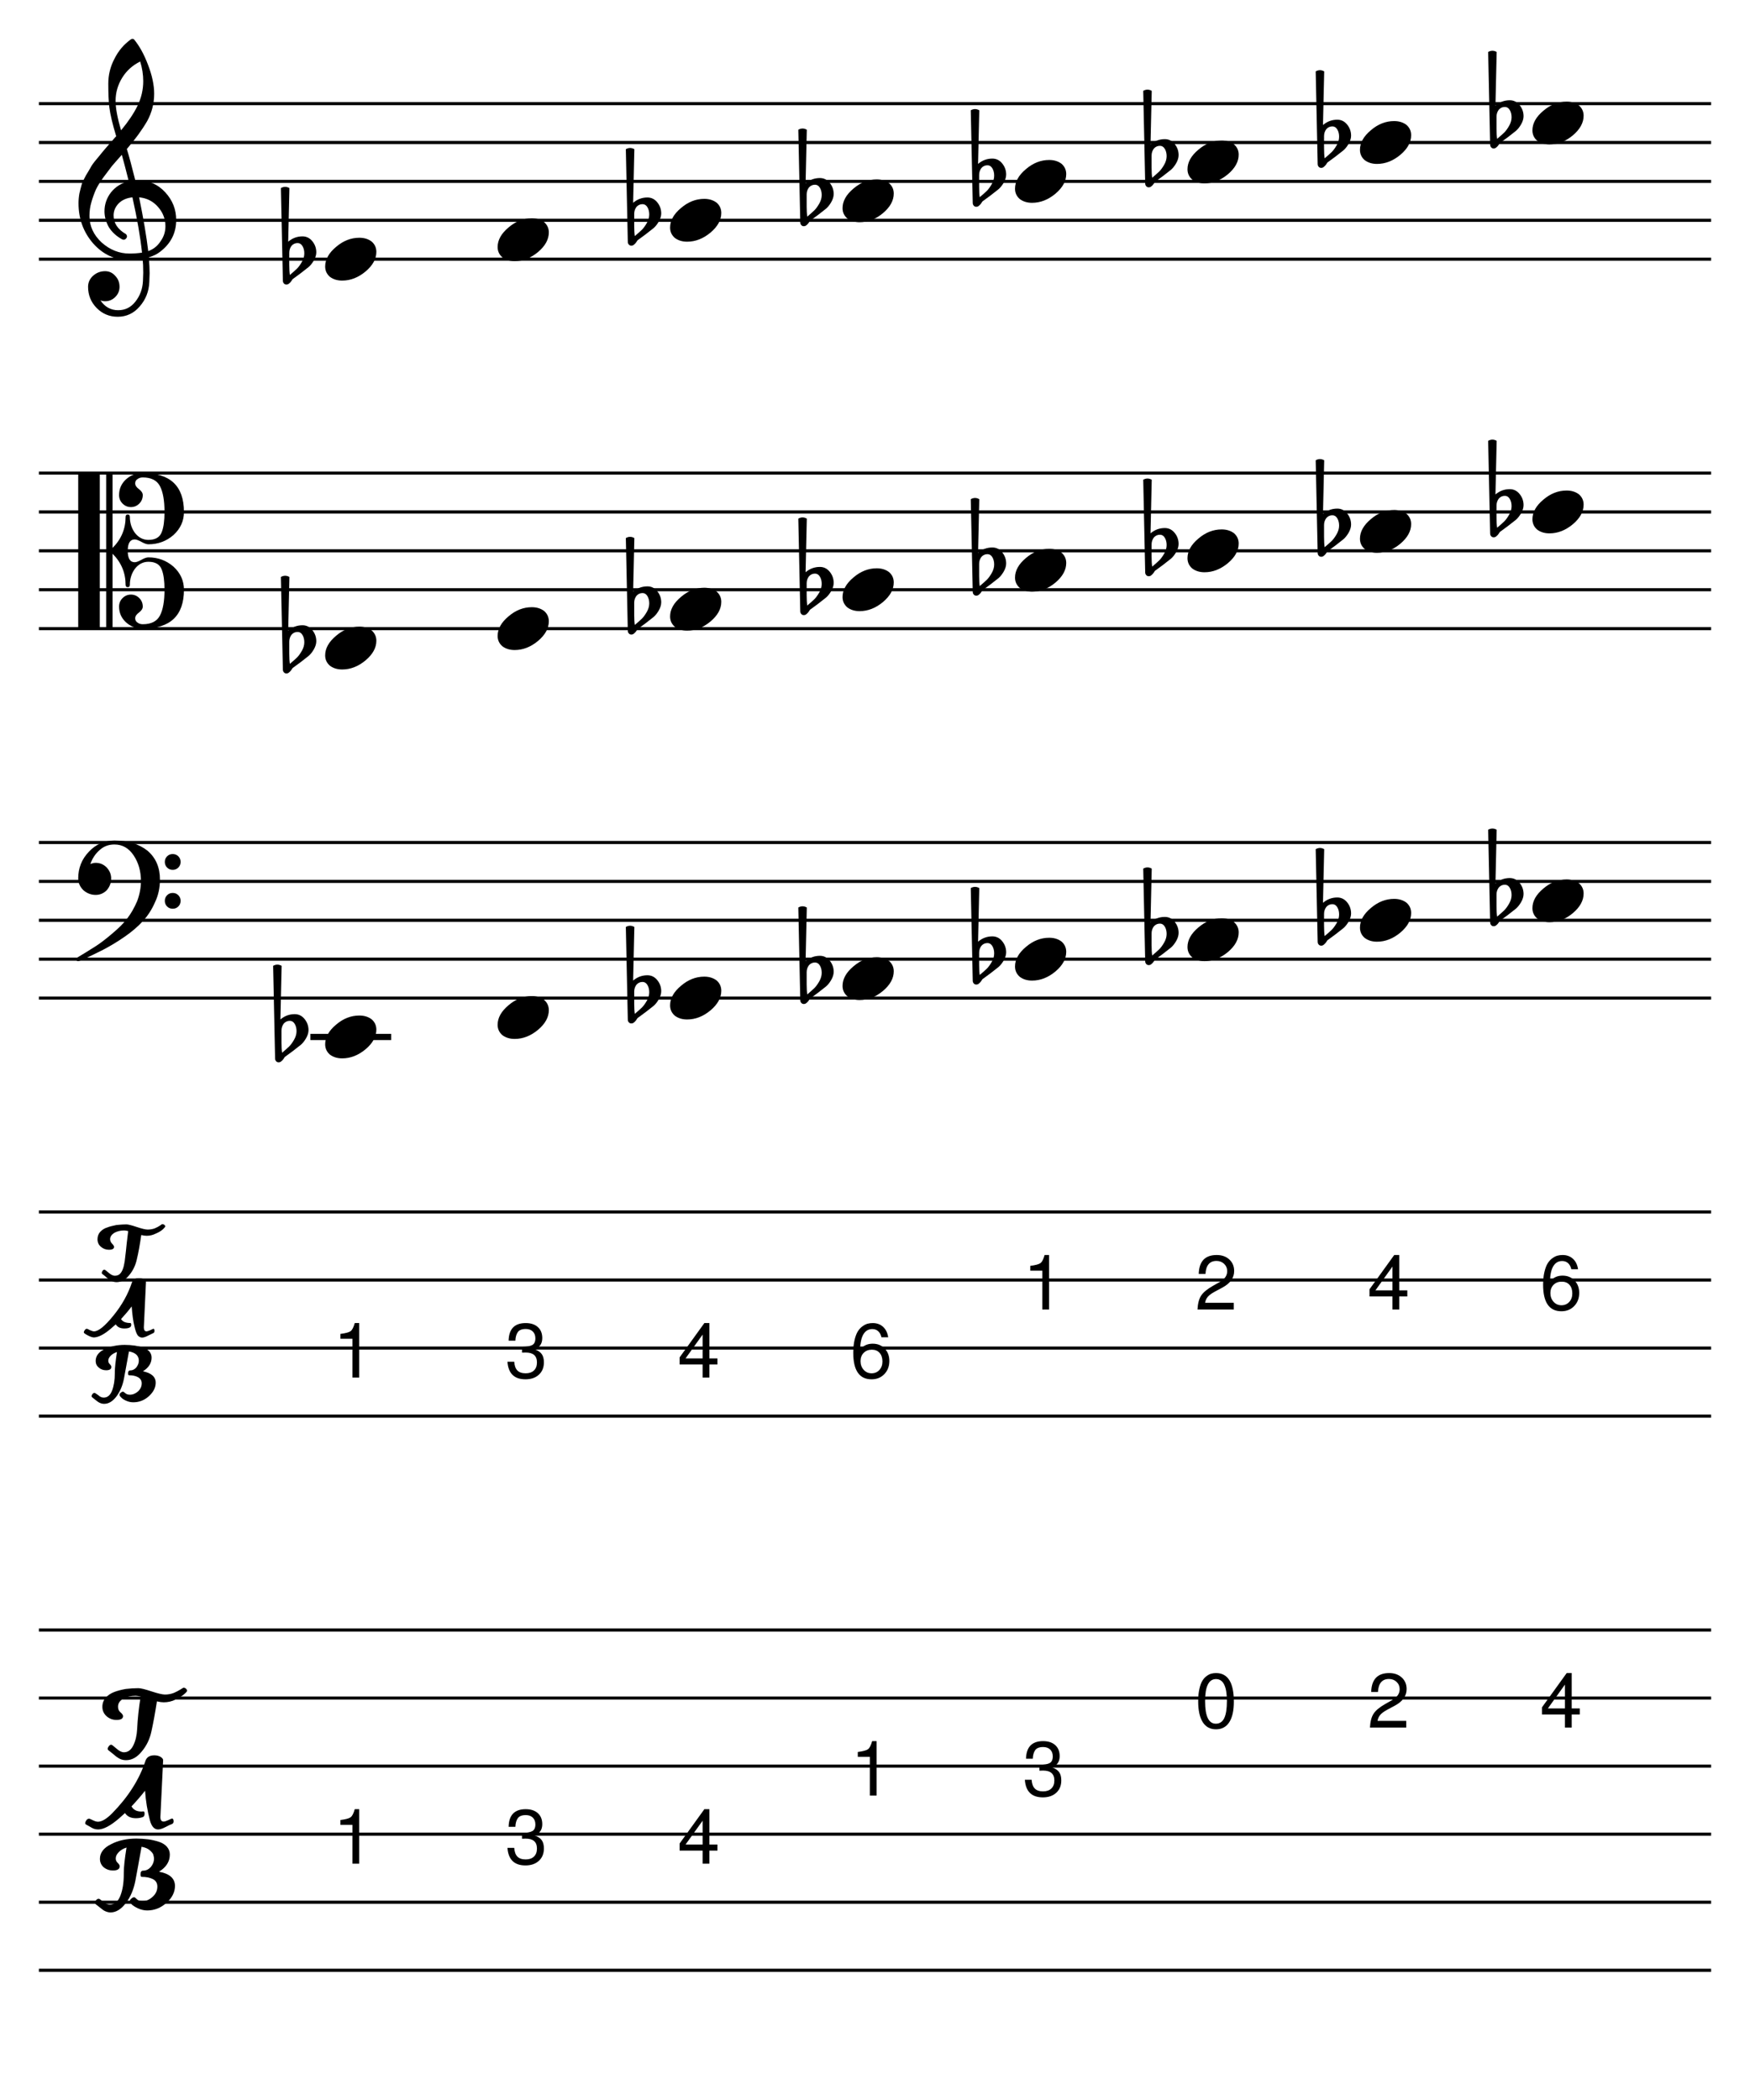 <?xml version="1.0" encoding="UTF-8" standalone="no"?>
<svg width="637.794px" height="765.353px" viewBox="0 0 637.794 765.353"
 xmlns="http://www.w3.org/2000/svg" xmlns:xlink="http://www.w3.org/1999/xlink" version="1.2" baseProfile="tiny">
<title>major (42)</title>
<desc>Generated by MuseScore 3.4.2</desc>
<polyline class="StaffLines" fill="none" stroke="#000000" stroke-width="1.13" stroke-linejoin="bevel" points="14.173,37.763 623.621,37.763"/>
<polyline class="StaffLines" fill="none" stroke="#000000" stroke-width="1.13" stroke-linejoin="bevel" points="14.173,51.936 623.621,51.936"/>
<polyline class="StaffLines" fill="none" stroke="#000000" stroke-width="1.13" stroke-linejoin="bevel" points="14.173,66.109 623.621,66.109"/>
<polyline class="StaffLines" fill="none" stroke="#000000" stroke-width="1.13" stroke-linejoin="bevel" points="14.173,80.282 623.621,80.282"/>
<polyline class="StaffLines" fill="none" stroke="#000000" stroke-width="1.13" stroke-linejoin="bevel" points="14.173,94.456 623.621,94.456"/>
<polyline class="StaffLines" fill="none" stroke="#000000" stroke-width="1.13" stroke-linejoin="bevel" points="14.173,172.408 623.621,172.408"/>
<polyline class="StaffLines" fill="none" stroke="#000000" stroke-width="1.13" stroke-linejoin="bevel" points="14.173,186.582 623.621,186.582"/>
<polyline class="StaffLines" fill="none" stroke="#000000" stroke-width="1.13" stroke-linejoin="bevel" points="14.173,200.755 623.621,200.755"/>
<polyline class="StaffLines" fill="none" stroke="#000000" stroke-width="1.13" stroke-linejoin="bevel" points="14.173,214.928 623.621,214.928"/>
<polyline class="StaffLines" fill="none" stroke="#000000" stroke-width="1.13" stroke-linejoin="bevel" points="14.173,229.101 623.621,229.101"/>
<polyline class="StaffLines" fill="none" stroke="#000000" stroke-width="1.13" stroke-linejoin="bevel" points="14.173,307.054 623.621,307.054"/>
<polyline class="StaffLines" fill="none" stroke="#000000" stroke-width="1.13" stroke-linejoin="bevel" points="14.173,321.227 623.621,321.227"/>
<polyline class="StaffLines" fill="none" stroke="#000000" stroke-width="1.13" stroke-linejoin="bevel" points="14.173,335.401 623.621,335.401"/>
<polyline class="StaffLines" fill="none" stroke="#000000" stroke-width="1.13" stroke-linejoin="bevel" points="14.173,349.574 623.621,349.574"/>
<polyline class="StaffLines" fill="none" stroke="#000000" stroke-width="1.13" stroke-linejoin="bevel" points="14.173,363.747 623.621,363.747"/>
<polyline class="StaffLines" fill="none" stroke="#000000" stroke-width="1.13" stroke-linejoin="bevel" points="14.173,441.7 623.621,441.7"/>
<polyline class="StaffLines" fill="none" stroke="#000000" stroke-width="1.13" stroke-linejoin="bevel" points="14.173,466.503 623.621,466.503"/>
<polyline class="StaffLines" fill="none" stroke="#000000" stroke-width="1.13" stroke-linejoin="bevel" points="14.173,491.306 623.621,491.306"/>
<polyline class="StaffLines" fill="none" stroke="#000000" stroke-width="1.13" stroke-linejoin="bevel" points="14.173,516.109 623.621,516.109"/>
<polyline class="StaffLines" fill="none" stroke="#000000" stroke-width="1.13" stroke-linejoin="bevel" points="14.173,594.062 623.621,594.062"/>
<polyline class="StaffLines" fill="none" stroke="#000000" stroke-width="1.13" stroke-linejoin="bevel" points="14.173,618.865 623.621,618.865"/>
<polyline class="StaffLines" fill="none" stroke="#000000" stroke-width="1.13" stroke-linejoin="bevel" points="14.173,643.668 623.621,643.668"/>
<polyline class="StaffLines" fill="none" stroke="#000000" stroke-width="1.13" stroke-linejoin="bevel" points="14.173,668.471 623.621,668.471"/>
<polyline class="StaffLines" fill="none" stroke="#000000" stroke-width="1.13" stroke-linejoin="bevel" points="14.173,693.275 623.621,693.275"/>
<polyline class="StaffLines" fill="none" stroke="#000000" stroke-width="1.13" stroke-linejoin="bevel" points="14.173,718.078 623.621,718.078"/>
<path class="Accidental" transform="matrix(0.567,0,0,0.567,99.983,377.92)" d="M4.594,-4.109 L4.594,3.609 C4.594,6.349 4.724,8.531 4.984,10.156 C7.13,8.333 8.661,6.969 9.578,6.062 C10.62,5.021 11.662,3.586 12.703,1.758 C13.745,-0.07 14.266,-1.896 14.266,-3.719 C14.266,-5.542 13.875,-7.104 13.094,-8.406 C12.312,-9.708 11.271,-10.359 9.969,-10.359 C8.406,-10.359 7.104,-9.771 6.062,-8.594 C5.083,-7.292 4.594,-5.797 4.594,-4.109 M0.484,13.766 L-0.781,-45.703 C0.135,-46.224 1.049,-46.484 1.961,-46.484 C2.872,-46.484 3.781,-46.224 4.688,-45.703 L3.906,-11.234 C6.573,-13.516 9.635,-14.656 13.094,-14.656 C15.625,-14.656 17.737,-13.615 19.43,-11.531 C21.122,-9.448 21.969,-7.068 21.969,-4.391 C21.969,-2.703 21.417,-0.911 20.312,0.984 C19.271,2.734 18.167,4.099 17,5.078 C16.344,5.599 14.682,6.901 12.016,8.984 C11.234,9.568 10.307,10.25 9.234,11.031 C8.161,11.812 7.495,12.302 7.234,12.5 C6.776,12.76 6.349,13.281 5.953,14.062 C5.505,14.719 4.984,15.271 4.391,15.719 C3.943,16.115 3.393,16.312 2.742,16.312 C2.091,16.312 1.568,16.083 1.172,15.625 C0.714,15.167 0.484,14.547 0.484,13.766"/>
<path class="Accidental" transform="matrix(0.567,0,0,0.567,228.53,363.747)" d="M4.594,-4.109 L4.594,3.609 C4.594,6.349 4.724,8.531 4.984,10.156 C7.13,8.333 8.661,6.969 9.578,6.062 C10.62,5.021 11.662,3.586 12.703,1.758 C13.745,-0.07 14.266,-1.896 14.266,-3.719 C14.266,-5.542 13.875,-7.104 13.094,-8.406 C12.312,-9.708 11.271,-10.359 9.969,-10.359 C8.406,-10.359 7.104,-9.771 6.062,-8.594 C5.083,-7.292 4.594,-5.797 4.594,-4.109 M0.484,13.766 L-0.781,-45.703 C0.135,-46.224 1.049,-46.484 1.961,-46.484 C2.872,-46.484 3.781,-46.224 4.688,-45.703 L3.906,-11.234 C6.573,-13.516 9.635,-14.656 13.094,-14.656 C15.625,-14.656 17.737,-13.615 19.43,-11.531 C21.122,-9.448 21.969,-7.068 21.969,-4.391 C21.969,-2.703 21.417,-0.911 20.312,0.984 C19.271,2.734 18.167,4.099 17,5.078 C16.344,5.599 14.682,6.901 12.016,8.984 C11.234,9.568 10.307,10.25 9.234,11.031 C8.161,11.812 7.495,12.302 7.234,12.5 C6.776,12.76 6.349,13.281 5.953,14.062 C5.505,14.719 4.984,15.271 4.391,15.719 C3.943,16.115 3.393,16.312 2.742,16.312 C2.091,16.312 1.568,16.083 1.172,15.625 C0.714,15.167 0.484,14.547 0.484,13.766"/>
<path class="Accidental" transform="matrix(0.567,0,0,0.567,291.386,356.66)" d="M4.594,-4.109 L4.594,3.609 C4.594,6.349 4.724,8.531 4.984,10.156 C7.13,8.333 8.661,6.969 9.578,6.062 C10.62,5.021 11.662,3.586 12.703,1.758 C13.745,-0.07 14.266,-1.896 14.266,-3.719 C14.266,-5.542 13.875,-7.104 13.094,-8.406 C12.312,-9.708 11.271,-10.359 9.969,-10.359 C8.406,-10.359 7.104,-9.771 6.062,-8.594 C5.083,-7.292 4.594,-5.797 4.594,-4.109 M0.484,13.766 L-0.781,-45.703 C0.135,-46.224 1.049,-46.484 1.961,-46.484 C2.872,-46.484 3.781,-46.224 4.688,-45.703 L3.906,-11.234 C6.573,-13.516 9.635,-14.656 13.094,-14.656 C15.625,-14.656 17.737,-13.615 19.43,-11.531 C21.122,-9.448 21.969,-7.068 21.969,-4.391 C21.969,-2.703 21.417,-0.911 20.312,0.984 C19.271,2.734 18.167,4.099 17,5.078 C16.344,5.599 14.682,6.901 12.016,8.984 C11.234,9.568 10.307,10.25 9.234,11.031 C8.161,11.812 7.495,12.302 7.234,12.5 C6.776,12.76 6.349,13.281 5.953,14.062 C5.505,14.719 4.984,15.271 4.391,15.719 C3.943,16.115 3.393,16.312 2.742,16.312 C2.091,16.312 1.568,16.083 1.172,15.625 C0.714,15.167 0.484,14.547 0.484,13.766"/>
<path class="Accidental" transform="matrix(0.567,0,0,0.567,354.242,349.574)" d="M4.594,-4.109 L4.594,3.609 C4.594,6.349 4.724,8.531 4.984,10.156 C7.13,8.333 8.661,6.969 9.578,6.062 C10.62,5.021 11.662,3.586 12.703,1.758 C13.745,-0.07 14.266,-1.896 14.266,-3.719 C14.266,-5.542 13.875,-7.104 13.094,-8.406 C12.312,-9.708 11.271,-10.359 9.969,-10.359 C8.406,-10.359 7.104,-9.771 6.062,-8.594 C5.083,-7.292 4.594,-5.797 4.594,-4.109 M0.484,13.766 L-0.781,-45.703 C0.135,-46.224 1.049,-46.484 1.961,-46.484 C2.872,-46.484 3.781,-46.224 4.688,-45.703 L3.906,-11.234 C6.573,-13.516 9.635,-14.656 13.094,-14.656 C15.625,-14.656 17.737,-13.615 19.43,-11.531 C21.122,-9.448 21.969,-7.068 21.969,-4.391 C21.969,-2.703 21.417,-0.911 20.312,0.984 C19.271,2.734 18.167,4.099 17,5.078 C16.344,5.599 14.682,6.901 12.016,8.984 C11.234,9.568 10.307,10.25 9.234,11.031 C8.161,11.812 7.495,12.302 7.234,12.5 C6.776,12.76 6.349,13.281 5.953,14.062 C5.505,14.719 4.984,15.271 4.391,15.719 C3.943,16.115 3.393,16.312 2.742,16.312 C2.091,16.312 1.568,16.083 1.172,15.625 C0.714,15.167 0.484,14.547 0.484,13.766"/>
<path class="Accidental" transform="matrix(0.567,0,0,0.567,417.097,342.487)" d="M4.594,-4.109 L4.594,3.609 C4.594,6.349 4.724,8.531 4.984,10.156 C7.13,8.333 8.661,6.969 9.578,6.062 C10.62,5.021 11.662,3.586 12.703,1.758 C13.745,-0.07 14.266,-1.896 14.266,-3.719 C14.266,-5.542 13.875,-7.104 13.094,-8.406 C12.312,-9.708 11.271,-10.359 9.969,-10.359 C8.406,-10.359 7.104,-9.771 6.062,-8.594 C5.083,-7.292 4.594,-5.797 4.594,-4.109 M0.484,13.766 L-0.781,-45.703 C0.135,-46.224 1.049,-46.484 1.961,-46.484 C2.872,-46.484 3.781,-46.224 4.688,-45.703 L3.906,-11.234 C6.573,-13.516 9.635,-14.656 13.094,-14.656 C15.625,-14.656 17.737,-13.615 19.43,-11.531 C21.122,-9.448 21.969,-7.068 21.969,-4.391 C21.969,-2.703 21.417,-0.911 20.312,0.984 C19.271,2.734 18.167,4.099 17,5.078 C16.344,5.599 14.682,6.901 12.016,8.984 C11.234,9.568 10.307,10.25 9.234,11.031 C8.161,11.812 7.495,12.302 7.234,12.5 C6.776,12.76 6.349,13.281 5.953,14.062 C5.505,14.719 4.984,15.271 4.391,15.719 C3.943,16.115 3.393,16.312 2.742,16.312 C2.091,16.312 1.568,16.083 1.172,15.625 C0.714,15.167 0.484,14.547 0.484,13.766"/>
<path class="Accidental" transform="matrix(0.567,0,0,0.567,479.953,335.401)" d="M4.594,-4.109 L4.594,3.609 C4.594,6.349 4.724,8.531 4.984,10.156 C7.13,8.333 8.661,6.969 9.578,6.062 C10.62,5.021 11.662,3.586 12.703,1.758 C13.745,-0.07 14.266,-1.896 14.266,-3.719 C14.266,-5.542 13.875,-7.104 13.094,-8.406 C12.312,-9.708 11.271,-10.359 9.969,-10.359 C8.406,-10.359 7.104,-9.771 6.062,-8.594 C5.083,-7.292 4.594,-5.797 4.594,-4.109 M0.484,13.766 L-0.781,-45.703 C0.135,-46.224 1.049,-46.484 1.961,-46.484 C2.872,-46.484 3.781,-46.224 4.688,-45.703 L3.906,-11.234 C6.573,-13.516 9.635,-14.656 13.094,-14.656 C15.625,-14.656 17.737,-13.615 19.43,-11.531 C21.122,-9.448 21.969,-7.068 21.969,-4.391 C21.969,-2.703 21.417,-0.911 20.312,0.984 C19.271,2.734 18.167,4.099 17,5.078 C16.344,5.599 14.682,6.901 12.016,8.984 C11.234,9.568 10.307,10.25 9.234,11.031 C8.161,11.812 7.495,12.302 7.234,12.5 C6.776,12.76 6.349,13.281 5.953,14.062 C5.505,14.719 4.984,15.271 4.391,15.719 C3.943,16.115 3.393,16.312 2.742,16.312 C2.091,16.312 1.568,16.083 1.172,15.625 C0.714,15.167 0.484,14.547 0.484,13.766"/>
<path class="Accidental" transform="matrix(0.567,0,0,0.567,542.809,328.314)" d="M4.594,-4.109 L4.594,3.609 C4.594,6.349 4.724,8.531 4.984,10.156 C7.13,8.333 8.661,6.969 9.578,6.062 C10.62,5.021 11.662,3.586 12.703,1.758 C13.745,-0.07 14.266,-1.896 14.266,-3.719 C14.266,-5.542 13.875,-7.104 13.094,-8.406 C12.312,-9.708 11.271,-10.359 9.969,-10.359 C8.406,-10.359 7.104,-9.771 6.062,-8.594 C5.083,-7.292 4.594,-5.797 4.594,-4.109 M0.484,13.766 L-0.781,-45.703 C0.135,-46.224 1.049,-46.484 1.961,-46.484 C2.872,-46.484 3.781,-46.224 4.688,-45.703 L3.906,-11.234 C6.573,-13.516 9.635,-14.656 13.094,-14.656 C15.625,-14.656 17.737,-13.615 19.43,-11.531 C21.122,-9.448 21.969,-7.068 21.969,-4.391 C21.969,-2.703 21.417,-0.911 20.312,0.984 C19.271,2.734 18.167,4.099 17,5.078 C16.344,5.599 14.682,6.901 12.016,8.984 C11.234,9.568 10.307,10.25 9.234,11.031 C8.161,11.812 7.495,12.302 7.234,12.5 C6.776,12.76 6.349,13.281 5.953,14.062 C5.505,14.719 4.984,15.271 4.391,15.719 C3.943,16.115 3.393,16.312 2.742,16.312 C2.091,16.312 1.568,16.083 1.172,15.625 C0.714,15.167 0.484,14.547 0.484,13.766"/>
<path class="Accidental" transform="matrix(0.567,0,0,0.567,102.818,236.188)" d="M4.594,-4.109 L4.594,3.609 C4.594,6.349 4.724,8.531 4.984,10.156 C7.13,8.333 8.661,6.969 9.578,6.062 C10.62,5.021 11.662,3.586 12.703,1.758 C13.745,-0.07 14.266,-1.896 14.266,-3.719 C14.266,-5.542 13.875,-7.104 13.094,-8.406 C12.312,-9.708 11.271,-10.359 9.969,-10.359 C8.406,-10.359 7.104,-9.771 6.062,-8.594 C5.083,-7.292 4.594,-5.797 4.594,-4.109 M0.484,13.766 L-0.781,-45.703 C0.135,-46.224 1.049,-46.484 1.961,-46.484 C2.872,-46.484 3.781,-46.224 4.688,-45.703 L3.906,-11.234 C6.573,-13.516 9.635,-14.656 13.094,-14.656 C15.625,-14.656 17.737,-13.615 19.43,-11.531 C21.122,-9.448 21.969,-7.068 21.969,-4.391 C21.969,-2.703 21.417,-0.911 20.312,0.984 C19.271,2.734 18.167,4.099 17,5.078 C16.344,5.599 14.682,6.901 12.016,8.984 C11.234,9.568 10.307,10.25 9.234,11.031 C8.161,11.812 7.495,12.302 7.234,12.5 C6.776,12.76 6.349,13.281 5.953,14.062 C5.505,14.719 4.984,15.271 4.391,15.719 C3.943,16.115 3.393,16.312 2.742,16.312 C2.091,16.312 1.568,16.083 1.172,15.625 C0.714,15.167 0.484,14.547 0.484,13.766"/>
<path class="Accidental" transform="matrix(0.567,0,0,0.567,228.53,222.015)" d="M4.594,-4.109 L4.594,3.609 C4.594,6.349 4.724,8.531 4.984,10.156 C7.13,8.333 8.661,6.969 9.578,6.062 C10.62,5.021 11.662,3.586 12.703,1.758 C13.745,-0.07 14.266,-1.896 14.266,-3.719 C14.266,-5.542 13.875,-7.104 13.094,-8.406 C12.312,-9.708 11.271,-10.359 9.969,-10.359 C8.406,-10.359 7.104,-9.771 6.062,-8.594 C5.083,-7.292 4.594,-5.797 4.594,-4.109 M0.484,13.766 L-0.781,-45.703 C0.135,-46.224 1.049,-46.484 1.961,-46.484 C2.872,-46.484 3.781,-46.224 4.688,-45.703 L3.906,-11.234 C6.573,-13.516 9.635,-14.656 13.094,-14.656 C15.625,-14.656 17.737,-13.615 19.43,-11.531 C21.122,-9.448 21.969,-7.068 21.969,-4.391 C21.969,-2.703 21.417,-0.911 20.312,0.984 C19.271,2.734 18.167,4.099 17,5.078 C16.344,5.599 14.682,6.901 12.016,8.984 C11.234,9.568 10.307,10.25 9.234,11.031 C8.161,11.812 7.495,12.302 7.234,12.5 C6.776,12.76 6.349,13.281 5.953,14.062 C5.505,14.719 4.984,15.271 4.391,15.719 C3.943,16.115 3.393,16.312 2.742,16.312 C2.091,16.312 1.568,16.083 1.172,15.625 C0.714,15.167 0.484,14.547 0.484,13.766"/>
<path class="Accidental" transform="matrix(0.567,0,0,0.567,291.386,214.928)" d="M4.594,-4.109 L4.594,3.609 C4.594,6.349 4.724,8.531 4.984,10.156 C7.13,8.333 8.661,6.969 9.578,6.062 C10.62,5.021 11.662,3.586 12.703,1.758 C13.745,-0.07 14.266,-1.896 14.266,-3.719 C14.266,-5.542 13.875,-7.104 13.094,-8.406 C12.312,-9.708 11.271,-10.359 9.969,-10.359 C8.406,-10.359 7.104,-9.771 6.062,-8.594 C5.083,-7.292 4.594,-5.797 4.594,-4.109 M0.484,13.766 L-0.781,-45.703 C0.135,-46.224 1.049,-46.484 1.961,-46.484 C2.872,-46.484 3.781,-46.224 4.688,-45.703 L3.906,-11.234 C6.573,-13.516 9.635,-14.656 13.094,-14.656 C15.625,-14.656 17.737,-13.615 19.43,-11.531 C21.122,-9.448 21.969,-7.068 21.969,-4.391 C21.969,-2.703 21.417,-0.911 20.312,0.984 C19.271,2.734 18.167,4.099 17,5.078 C16.344,5.599 14.682,6.901 12.016,8.984 C11.234,9.568 10.307,10.25 9.234,11.031 C8.161,11.812 7.495,12.302 7.234,12.5 C6.776,12.76 6.349,13.281 5.953,14.062 C5.505,14.719 4.984,15.271 4.391,15.719 C3.943,16.115 3.393,16.312 2.742,16.312 C2.091,16.312 1.568,16.083 1.172,15.625 C0.714,15.167 0.484,14.547 0.484,13.766"/>
<path class="Accidental" transform="matrix(0.567,0,0,0.567,354.242,207.842)" d="M4.594,-4.109 L4.594,3.609 C4.594,6.349 4.724,8.531 4.984,10.156 C7.13,8.333 8.661,6.969 9.578,6.062 C10.62,5.021 11.662,3.586 12.703,1.758 C13.745,-0.07 14.266,-1.896 14.266,-3.719 C14.266,-5.542 13.875,-7.104 13.094,-8.406 C12.312,-9.708 11.271,-10.359 9.969,-10.359 C8.406,-10.359 7.104,-9.771 6.062,-8.594 C5.083,-7.292 4.594,-5.797 4.594,-4.109 M0.484,13.766 L-0.781,-45.703 C0.135,-46.224 1.049,-46.484 1.961,-46.484 C2.872,-46.484 3.781,-46.224 4.688,-45.703 L3.906,-11.234 C6.573,-13.516 9.635,-14.656 13.094,-14.656 C15.625,-14.656 17.737,-13.615 19.43,-11.531 C21.122,-9.448 21.969,-7.068 21.969,-4.391 C21.969,-2.703 21.417,-0.911 20.312,0.984 C19.271,2.734 18.167,4.099 17,5.078 C16.344,5.599 14.682,6.901 12.016,8.984 C11.234,9.568 10.307,10.25 9.234,11.031 C8.161,11.812 7.495,12.302 7.234,12.5 C6.776,12.76 6.349,13.281 5.953,14.062 C5.505,14.719 4.984,15.271 4.391,15.719 C3.943,16.115 3.393,16.312 2.742,16.312 C2.091,16.312 1.568,16.083 1.172,15.625 C0.714,15.167 0.484,14.547 0.484,13.766"/>
<path class="Accidental" transform="matrix(0.567,0,0,0.567,417.097,200.755)" d="M4.594,-4.109 L4.594,3.609 C4.594,6.349 4.724,8.531 4.984,10.156 C7.13,8.333 8.661,6.969 9.578,6.062 C10.62,5.021 11.662,3.586 12.703,1.758 C13.745,-0.07 14.266,-1.896 14.266,-3.719 C14.266,-5.542 13.875,-7.104 13.094,-8.406 C12.312,-9.708 11.271,-10.359 9.969,-10.359 C8.406,-10.359 7.104,-9.771 6.062,-8.594 C5.083,-7.292 4.594,-5.797 4.594,-4.109 M0.484,13.766 L-0.781,-45.703 C0.135,-46.224 1.049,-46.484 1.961,-46.484 C2.872,-46.484 3.781,-46.224 4.688,-45.703 L3.906,-11.234 C6.573,-13.516 9.635,-14.656 13.094,-14.656 C15.625,-14.656 17.737,-13.615 19.43,-11.531 C21.122,-9.448 21.969,-7.068 21.969,-4.391 C21.969,-2.703 21.417,-0.911 20.312,0.984 C19.271,2.734 18.167,4.099 17,5.078 C16.344,5.599 14.682,6.901 12.016,8.984 C11.234,9.568 10.307,10.25 9.234,11.031 C8.161,11.812 7.495,12.302 7.234,12.5 C6.776,12.76 6.349,13.281 5.953,14.062 C5.505,14.719 4.984,15.271 4.391,15.719 C3.943,16.115 3.393,16.312 2.742,16.312 C2.091,16.312 1.568,16.083 1.172,15.625 C0.714,15.167 0.484,14.547 0.484,13.766"/>
<path class="Accidental" transform="matrix(0.567,0,0,0.567,479.953,193.668)" d="M4.594,-4.109 L4.594,3.609 C4.594,6.349 4.724,8.531 4.984,10.156 C7.13,8.333 8.661,6.969 9.578,6.062 C10.62,5.021 11.662,3.586 12.703,1.758 C13.745,-0.07 14.266,-1.896 14.266,-3.719 C14.266,-5.542 13.875,-7.104 13.094,-8.406 C12.312,-9.708 11.271,-10.359 9.969,-10.359 C8.406,-10.359 7.104,-9.771 6.062,-8.594 C5.083,-7.292 4.594,-5.797 4.594,-4.109 M0.484,13.766 L-0.781,-45.703 C0.135,-46.224 1.049,-46.484 1.961,-46.484 C2.872,-46.484 3.781,-46.224 4.688,-45.703 L3.906,-11.234 C6.573,-13.516 9.635,-14.656 13.094,-14.656 C15.625,-14.656 17.737,-13.615 19.43,-11.531 C21.122,-9.448 21.969,-7.068 21.969,-4.391 C21.969,-2.703 21.417,-0.911 20.312,0.984 C19.271,2.734 18.167,4.099 17,5.078 C16.344,5.599 14.682,6.901 12.016,8.984 C11.234,9.568 10.307,10.25 9.234,11.031 C8.161,11.812 7.495,12.302 7.234,12.5 C6.776,12.76 6.349,13.281 5.953,14.062 C5.505,14.719 4.984,15.271 4.391,15.719 C3.943,16.115 3.393,16.312 2.742,16.312 C2.091,16.312 1.568,16.083 1.172,15.625 C0.714,15.167 0.484,14.547 0.484,13.766"/>
<path class="Accidental" transform="matrix(0.567,0,0,0.567,542.809,186.582)" d="M4.594,-4.109 L4.594,3.609 C4.594,6.349 4.724,8.531 4.984,10.156 C7.13,8.333 8.661,6.969 9.578,6.062 C10.62,5.021 11.662,3.586 12.703,1.758 C13.745,-0.07 14.266,-1.896 14.266,-3.719 C14.266,-5.542 13.875,-7.104 13.094,-8.406 C12.312,-9.708 11.271,-10.359 9.969,-10.359 C8.406,-10.359 7.104,-9.771 6.062,-8.594 C5.083,-7.292 4.594,-5.797 4.594,-4.109 M0.484,13.766 L-0.781,-45.703 C0.135,-46.224 1.049,-46.484 1.961,-46.484 C2.872,-46.484 3.781,-46.224 4.688,-45.703 L3.906,-11.234 C6.573,-13.516 9.635,-14.656 13.094,-14.656 C15.625,-14.656 17.737,-13.615 19.43,-11.531 C21.122,-9.448 21.969,-7.068 21.969,-4.391 C21.969,-2.703 21.417,-0.911 20.312,0.984 C19.271,2.734 18.167,4.099 17,5.078 C16.344,5.599 14.682,6.901 12.016,8.984 C11.234,9.568 10.307,10.25 9.234,11.031 C8.161,11.812 7.495,12.302 7.234,12.5 C6.776,12.76 6.349,13.281 5.953,14.062 C5.505,14.719 4.984,15.271 4.391,15.719 C3.943,16.115 3.393,16.312 2.742,16.312 C2.091,16.312 1.568,16.083 1.172,15.625 C0.714,15.167 0.484,14.547 0.484,13.766"/>
<path class="Accidental" transform="matrix(0.567,0,0,0.567,102.818,94.456)" d="M4.594,-4.109 L4.594,3.609 C4.594,6.349 4.724,8.531 4.984,10.156 C7.13,8.333 8.661,6.969 9.578,6.062 C10.62,5.021 11.662,3.586 12.703,1.758 C13.745,-0.07 14.266,-1.896 14.266,-3.719 C14.266,-5.542 13.875,-7.104 13.094,-8.406 C12.312,-9.708 11.271,-10.359 9.969,-10.359 C8.406,-10.359 7.104,-9.771 6.062,-8.594 C5.083,-7.292 4.594,-5.797 4.594,-4.109 M0.484,13.766 L-0.781,-45.703 C0.135,-46.224 1.049,-46.484 1.961,-46.484 C2.872,-46.484 3.781,-46.224 4.688,-45.703 L3.906,-11.234 C6.573,-13.516 9.635,-14.656 13.094,-14.656 C15.625,-14.656 17.737,-13.615 19.43,-11.531 C21.122,-9.448 21.969,-7.068 21.969,-4.391 C21.969,-2.703 21.417,-0.911 20.312,0.984 C19.271,2.734 18.167,4.099 17,5.078 C16.344,5.599 14.682,6.901 12.016,8.984 C11.234,9.568 10.307,10.25 9.234,11.031 C8.161,11.812 7.495,12.302 7.234,12.5 C6.776,12.76 6.349,13.281 5.953,14.062 C5.505,14.719 4.984,15.271 4.391,15.719 C3.943,16.115 3.393,16.312 2.742,16.312 C2.091,16.312 1.568,16.083 1.172,15.625 C0.714,15.167 0.484,14.547 0.484,13.766"/>
<path class="Accidental" transform="matrix(0.567,0,0,0.567,228.53,80.282)" d="M4.594,-4.109 L4.594,3.609 C4.594,6.349 4.724,8.531 4.984,10.156 C7.13,8.333 8.661,6.969 9.578,6.062 C10.62,5.021 11.662,3.586 12.703,1.758 C13.745,-0.07 14.266,-1.896 14.266,-3.719 C14.266,-5.542 13.875,-7.104 13.094,-8.406 C12.312,-9.708 11.271,-10.359 9.969,-10.359 C8.406,-10.359 7.104,-9.771 6.062,-8.594 C5.083,-7.292 4.594,-5.797 4.594,-4.109 M0.484,13.766 L-0.781,-45.703 C0.135,-46.224 1.049,-46.484 1.961,-46.484 C2.872,-46.484 3.781,-46.224 4.688,-45.703 L3.906,-11.234 C6.573,-13.516 9.635,-14.656 13.094,-14.656 C15.625,-14.656 17.737,-13.615 19.43,-11.531 C21.122,-9.448 21.969,-7.068 21.969,-4.391 C21.969,-2.703 21.417,-0.911 20.312,0.984 C19.271,2.734 18.167,4.099 17,5.078 C16.344,5.599 14.682,6.901 12.016,8.984 C11.234,9.568 10.307,10.25 9.234,11.031 C8.161,11.812 7.495,12.302 7.234,12.5 C6.776,12.76 6.349,13.281 5.953,14.062 C5.505,14.719 4.984,15.271 4.391,15.719 C3.943,16.115 3.393,16.312 2.742,16.312 C2.091,16.312 1.568,16.083 1.172,15.625 C0.714,15.167 0.484,14.547 0.484,13.766"/>
<path class="Accidental" transform="matrix(0.567,0,0,0.567,291.386,73.196)" d="M4.594,-4.109 L4.594,3.609 C4.594,6.349 4.724,8.531 4.984,10.156 C7.13,8.333 8.661,6.969 9.578,6.062 C10.62,5.021 11.662,3.586 12.703,1.758 C13.745,-0.07 14.266,-1.896 14.266,-3.719 C14.266,-5.542 13.875,-7.104 13.094,-8.406 C12.312,-9.708 11.271,-10.359 9.969,-10.359 C8.406,-10.359 7.104,-9.771 6.062,-8.594 C5.083,-7.292 4.594,-5.797 4.594,-4.109 M0.484,13.766 L-0.781,-45.703 C0.135,-46.224 1.049,-46.484 1.961,-46.484 C2.872,-46.484 3.781,-46.224 4.688,-45.703 L3.906,-11.234 C6.573,-13.516 9.635,-14.656 13.094,-14.656 C15.625,-14.656 17.737,-13.615 19.43,-11.531 C21.122,-9.448 21.969,-7.068 21.969,-4.391 C21.969,-2.703 21.417,-0.911 20.312,0.984 C19.271,2.734 18.167,4.099 17,5.078 C16.344,5.599 14.682,6.901 12.016,8.984 C11.234,9.568 10.307,10.25 9.234,11.031 C8.161,11.812 7.495,12.302 7.234,12.5 C6.776,12.76 6.349,13.281 5.953,14.062 C5.505,14.719 4.984,15.271 4.391,15.719 C3.943,16.115 3.393,16.312 2.742,16.312 C2.091,16.312 1.568,16.083 1.172,15.625 C0.714,15.167 0.484,14.547 0.484,13.766"/>
<path class="Accidental" transform="matrix(0.567,0,0,0.567,354.242,66.109)" d="M4.594,-4.109 L4.594,3.609 C4.594,6.349 4.724,8.531 4.984,10.156 C7.13,8.333 8.661,6.969 9.578,6.062 C10.62,5.021 11.662,3.586 12.703,1.758 C13.745,-0.07 14.266,-1.896 14.266,-3.719 C14.266,-5.542 13.875,-7.104 13.094,-8.406 C12.312,-9.708 11.271,-10.359 9.969,-10.359 C8.406,-10.359 7.104,-9.771 6.062,-8.594 C5.083,-7.292 4.594,-5.797 4.594,-4.109 M0.484,13.766 L-0.781,-45.703 C0.135,-46.224 1.049,-46.484 1.961,-46.484 C2.872,-46.484 3.781,-46.224 4.688,-45.703 L3.906,-11.234 C6.573,-13.516 9.635,-14.656 13.094,-14.656 C15.625,-14.656 17.737,-13.615 19.43,-11.531 C21.122,-9.448 21.969,-7.068 21.969,-4.391 C21.969,-2.703 21.417,-0.911 20.312,0.984 C19.271,2.734 18.167,4.099 17,5.078 C16.344,5.599 14.682,6.901 12.016,8.984 C11.234,9.568 10.307,10.25 9.234,11.031 C8.161,11.812 7.495,12.302 7.234,12.5 C6.776,12.76 6.349,13.281 5.953,14.062 C5.505,14.719 4.984,15.271 4.391,15.719 C3.943,16.115 3.393,16.312 2.742,16.312 C2.091,16.312 1.568,16.083 1.172,15.625 C0.714,15.167 0.484,14.547 0.484,13.766"/>
<path class="Accidental" transform="matrix(0.567,0,0,0.567,417.097,59.023)" d="M4.594,-4.109 L4.594,3.609 C4.594,6.349 4.724,8.531 4.984,10.156 C7.13,8.333 8.661,6.969 9.578,6.062 C10.62,5.021 11.662,3.586 12.703,1.758 C13.745,-0.07 14.266,-1.896 14.266,-3.719 C14.266,-5.542 13.875,-7.104 13.094,-8.406 C12.312,-9.708 11.271,-10.359 9.969,-10.359 C8.406,-10.359 7.104,-9.771 6.062,-8.594 C5.083,-7.292 4.594,-5.797 4.594,-4.109 M0.484,13.766 L-0.781,-45.703 C0.135,-46.224 1.049,-46.484 1.961,-46.484 C2.872,-46.484 3.781,-46.224 4.688,-45.703 L3.906,-11.234 C6.573,-13.516 9.635,-14.656 13.094,-14.656 C15.625,-14.656 17.737,-13.615 19.43,-11.531 C21.122,-9.448 21.969,-7.068 21.969,-4.391 C21.969,-2.703 21.417,-0.911 20.312,0.984 C19.271,2.734 18.167,4.099 17,5.078 C16.344,5.599 14.682,6.901 12.016,8.984 C11.234,9.568 10.307,10.25 9.234,11.031 C8.161,11.812 7.495,12.302 7.234,12.5 C6.776,12.76 6.349,13.281 5.953,14.062 C5.505,14.719 4.984,15.271 4.391,15.719 C3.943,16.115 3.393,16.312 2.742,16.312 C2.091,16.312 1.568,16.083 1.172,15.625 C0.714,15.167 0.484,14.547 0.484,13.766"/>
<path class="Accidental" transform="matrix(0.567,0,0,0.567,479.953,51.936)" d="M4.594,-4.109 L4.594,3.609 C4.594,6.349 4.724,8.531 4.984,10.156 C7.13,8.333 8.661,6.969 9.578,6.062 C10.62,5.021 11.662,3.586 12.703,1.758 C13.745,-0.07 14.266,-1.896 14.266,-3.719 C14.266,-5.542 13.875,-7.104 13.094,-8.406 C12.312,-9.708 11.271,-10.359 9.969,-10.359 C8.406,-10.359 7.104,-9.771 6.062,-8.594 C5.083,-7.292 4.594,-5.797 4.594,-4.109 M0.484,13.766 L-0.781,-45.703 C0.135,-46.224 1.049,-46.484 1.961,-46.484 C2.872,-46.484 3.781,-46.224 4.688,-45.703 L3.906,-11.234 C6.573,-13.516 9.635,-14.656 13.094,-14.656 C15.625,-14.656 17.737,-13.615 19.43,-11.531 C21.122,-9.448 21.969,-7.068 21.969,-4.391 C21.969,-2.703 21.417,-0.911 20.312,0.984 C19.271,2.734 18.167,4.099 17,5.078 C16.344,5.599 14.682,6.901 12.016,8.984 C11.234,9.568 10.307,10.25 9.234,11.031 C8.161,11.812 7.495,12.302 7.234,12.5 C6.776,12.76 6.349,13.281 5.953,14.062 C5.505,14.719 4.984,15.271 4.391,15.719 C3.943,16.115 3.393,16.312 2.742,16.312 C2.091,16.312 1.568,16.083 1.172,15.625 C0.714,15.167 0.484,14.547 0.484,13.766"/>
<path class="Accidental" transform="matrix(0.567,0,0,0.567,542.809,44.849)" d="M4.594,-4.109 L4.594,3.609 C4.594,6.349 4.724,8.531 4.984,10.156 C7.13,8.333 8.661,6.969 9.578,6.062 C10.62,5.021 11.662,3.586 12.703,1.758 C13.745,-0.07 14.266,-1.896 14.266,-3.719 C14.266,-5.542 13.875,-7.104 13.094,-8.406 C12.312,-9.708 11.271,-10.359 9.969,-10.359 C8.406,-10.359 7.104,-9.771 6.062,-8.594 C5.083,-7.292 4.594,-5.797 4.594,-4.109 M0.484,13.766 L-0.781,-45.703 C0.135,-46.224 1.049,-46.484 1.961,-46.484 C2.872,-46.484 3.781,-46.224 4.688,-45.703 L3.906,-11.234 C6.573,-13.516 9.635,-14.656 13.094,-14.656 C15.625,-14.656 17.737,-13.615 19.43,-11.531 C21.122,-9.448 21.969,-7.068 21.969,-4.391 C21.969,-2.703 21.417,-0.911 20.312,0.984 C19.271,2.734 18.167,4.099 17,5.078 C16.344,5.599 14.682,6.901 12.016,8.984 C11.234,9.568 10.307,10.25 9.234,11.031 C8.161,11.812 7.495,12.302 7.234,12.5 C6.776,12.76 6.349,13.281 5.953,14.062 C5.505,14.719 4.984,15.271 4.391,15.719 C3.943,16.115 3.393,16.312 2.742,16.312 C2.091,16.312 1.568,16.083 1.172,15.625 C0.714,15.167 0.484,14.547 0.484,13.766"/>
<polyline class="LedgerLine" fill="none" stroke="#000000" stroke-width="2.27" stroke-linecap="square" stroke-linejoin="bevel" points="114.254,377.92 141.418,377.92"/>
<path class="Note" fill="#ffffff" fill-opacity="0.0" fill-rule="evenodd" d="M119.782,656.07 L138.49,656.07 L138.49,680.873 L119.782,680.873 L119.782,656.07 "/>
<path class="Note" d="M128.449,665.081 L124.058,665.081 L124.058,663.315 C125.964,663.076 127.207,662.74 127.785,662.307 C128.363,661.875 128.865,660.893 129.293,659.362 L130.918,659.362 L130.918,679.221 L128.449,679.221 L128.449,665.081 "/>
<path class="Note" fill="#ffffff" fill-opacity="0.0" fill-rule="evenodd" d="M182.637,656.07 L201.346,656.07 L201.346,680.873 L182.637,680.873 L182.637,656.07 "/>
<path class="Note" d="M191.617,661.518 C190.201,661.518 189.227,661.906 188.695,662.682 C188.164,663.458 187.878,664.492 187.836,665.784 L185.367,665.784 C185.461,661.503 187.534,659.362 191.586,659.362 C193.471,659.362 194.951,659.849 196.023,660.823 C197.096,661.797 197.633,663.133 197.633,664.831 C197.633,666.841 196.711,668.211 194.867,668.94 C196.055,669.357 196.911,669.932 197.438,670.667 C197.964,671.401 198.227,672.404 198.227,673.675 C198.227,675.56 197.615,677.063 196.391,678.182 C195.167,679.302 193.539,679.862 191.508,679.862 C187.435,679.862 185.247,677.727 184.945,673.456 L187.414,673.456 C187.508,674.893 187.891,675.956 188.563,676.643 C189.234,677.331 190.242,677.675 191.586,677.675 C192.878,677.675 193.885,677.326 194.609,676.628 C195.333,675.93 195.695,674.956 195.695,673.706 C195.695,671.3 194.326,670.096 191.586,670.096 L190.555,670.128 L190.242,670.128 L190.242,668.018 C192.013,667.987 193.268,667.766 194.008,667.354 C194.747,666.943 195.117,666.128 195.117,664.909 C195.117,663.867 194.805,663.042 194.18,662.432 C193.555,661.823 192.701,661.518 191.617,661.518"/>
<path class="Note" fill="#ffffff" fill-opacity="0.0" fill-rule="evenodd" d="M245.493,656.07 L264.202,656.07 L264.202,680.873 L245.493,680.873 L245.493,656.07 "/>
<path class="Note" d="M256.067,674.456 L247.692,674.456 L247.692,671.862 L256.708,659.362 L258.536,659.362 L258.536,672.253 L261.473,672.253 L261.473,674.456 L258.536,674.456 L258.536,679.221 L256.067,679.221 L256.067,674.456 M256.067,672.253 L256.067,663.565 L249.848,672.253 L256.067,672.253 "/>
<path class="Note" fill="#ffffff" fill-opacity="0.0" fill-rule="evenodd" d="M308.349,631.267 L327.058,631.267 L327.058,656.07 L308.349,656.07 L308.349,631.267 "/>
<path class="Note" d="M317.017,640.278 L312.626,640.278 L312.626,638.512 C314.532,638.272 315.774,637.937 316.352,637.504 C316.931,637.072 317.433,636.09 317.86,634.559 L319.485,634.559 L319.485,654.418 L317.017,654.418 L317.017,640.278 "/>
<path class="Note" fill="#ffffff" fill-opacity="0.0" fill-rule="evenodd" d="M371.205,631.267 L389.914,631.267 L389.914,656.07 L371.205,656.07 L371.205,631.267 "/>
<path class="Note" d="M380.185,636.715 C378.768,636.715 377.794,637.103 377.263,637.879 C376.732,638.655 376.445,639.689 376.404,640.981 L373.935,640.981 C374.029,636.7 376.102,634.559 380.154,634.559 C382.039,634.559 383.518,635.046 384.591,636.02 C385.664,636.994 386.201,638.33 386.201,640.028 C386.201,642.038 385.279,643.408 383.435,644.137 C384.622,644.554 385.479,645.129 386.005,645.864 C386.531,646.598 386.794,647.601 386.794,648.871 C386.794,650.757 386.182,652.259 384.958,653.379 C383.734,654.499 382.107,655.059 380.076,655.059 C376.003,655.059 373.815,652.924 373.513,648.653 L375.982,648.653 C376.076,650.09 376.458,651.153 377.13,651.84 C377.802,652.528 378.81,652.871 380.154,652.871 C381.445,652.871 382.453,652.522 383.177,651.825 C383.901,651.127 384.263,650.153 384.263,648.903 C384.263,646.496 382.893,645.293 380.154,645.293 L379.122,645.325 L378.81,645.325 L378.81,643.215 C380.581,643.184 381.836,642.963 382.576,642.551 C383.315,642.14 383.685,641.325 383.685,640.106 C383.685,639.064 383.372,638.239 382.747,637.629 C382.122,637.02 381.268,636.715 380.185,636.715"/>
<path class="Note" fill="#ffffff" fill-opacity="0.0" fill-rule="evenodd" d="M434.061,606.464 L452.77,606.464 L452.77,631.267 L434.061,631.267 L434.061,606.464 "/>
<path class="Note" d="M436.681,620.006 C436.681,618.35 436.822,616.886 437.103,615.615 C437.385,614.344 437.739,613.35 438.166,612.631 C438.593,611.912 439.106,611.329 439.705,610.881 C440.304,610.433 440.879,610.133 441.431,609.982 C441.984,609.831 442.567,609.756 443.181,609.756 C447.515,609.756 449.681,613.23 449.681,620.178 C449.681,623.448 449.124,625.946 448.01,627.67 C446.895,629.394 445.286,630.256 443.181,630.256 C441.056,630.256 439.442,629.383 438.338,627.639 C437.234,625.894 436.681,623.35 436.681,620.006 M447.15,619.959 C447.15,614.615 445.825,611.943 443.174,611.943 C440.523,611.943 439.197,614.641 439.197,620.037 C439.197,625.485 440.504,628.209 443.119,628.209 C444.504,628.209 445.523,627.537 446.174,626.193 C446.825,624.85 447.15,622.771 447.15,619.959"/>
<path class="Note" fill="#ffffff" fill-opacity="0.0" fill-rule="evenodd" d="M496.917,606.464 L515.626,606.464 L515.626,631.267 L496.917,631.267 L496.917,606.464 "/>
<path class="Note" d="M499.74,616.646 C499.865,612.053 502.048,609.756 506.287,609.756 C508.173,609.756 509.704,610.297 510.881,611.381 C512.058,612.464 512.647,613.865 512.647,615.584 C512.647,618.053 511.246,620.053 508.444,621.584 L505.647,623.084 C504.428,623.74 503.558,624.376 503.037,624.99 C502.517,625.605 502.188,626.334 502.053,627.178 L512.506,627.178 L512.506,629.615 L499.287,629.615 C499.402,627.428 499.842,625.743 500.608,624.56 C501.373,623.378 502.793,622.198 504.865,621.021 L507.428,619.568 C509.22,618.537 510.115,617.23 510.115,615.646 C510.115,614.584 509.743,613.696 508.998,612.982 C508.254,612.269 507.324,611.912 506.209,611.912 C503.72,611.912 502.381,613.49 502.194,616.646 L499.74,616.646 "/>
<path class="Note" fill="#ffffff" fill-opacity="0.0" fill-rule="evenodd" d="M559.773,606.464 L578.481,606.464 L578.481,631.267 L559.773,631.267 L559.773,606.464 "/>
<path class="Note" d="M570.346,624.85 L561.971,624.85 L561.971,622.256 L570.987,609.756 L572.815,609.756 L572.815,622.646 L575.753,622.646 L575.753,624.85 L572.815,624.85 L572.815,629.615 L570.346,629.615 L570.346,624.85 M570.346,622.646 L570.346,613.959 L564.128,622.646 L570.346,622.646 "/>
<path class="Note" fill="#ffffff" fill-opacity="0.0" fill-rule="evenodd" d="M119.782,478.905 L138.49,478.905 L138.49,503.708 L119.782,503.708 L119.782,478.905 "/>
<path class="Note" d="M128.449,487.915 L124.058,487.915 L124.058,486.15 C125.964,485.91 127.207,485.574 127.785,485.142 C128.363,484.71 128.865,483.728 129.293,482.197 L130.918,482.197 L130.918,502.056 L128.449,502.056 L128.449,487.915 "/>
<path class="Note" fill="#ffffff" fill-opacity="0.0" fill-rule="evenodd" d="M182.637,478.905 L201.346,478.905 L201.346,503.708 L182.637,503.708 L182.637,478.905 "/>
<path class="Note" d="M191.617,484.353 C190.201,484.353 189.227,484.741 188.695,485.517 C188.164,486.293 187.878,487.327 187.836,488.619 L185.367,488.619 C185.461,484.337 187.534,482.197 191.586,482.197 C193.471,482.197 194.951,482.684 196.023,483.658 C197.096,484.632 197.633,485.968 197.633,487.665 C197.633,489.676 196.711,491.046 194.867,491.775 C196.055,492.192 196.911,492.767 197.438,493.501 C197.964,494.236 198.227,495.238 198.227,496.509 C198.227,498.395 197.615,499.897 196.391,501.017 C195.167,502.137 193.539,502.697 191.508,502.697 C187.435,502.697 185.247,500.561 184.945,496.29 L187.414,496.29 C187.508,497.728 187.891,498.79 188.563,499.478 C189.234,500.165 190.242,500.509 191.586,500.509 C192.878,500.509 193.885,500.16 194.609,499.462 C195.333,498.764 195.695,497.79 195.695,496.54 C195.695,494.134 194.326,492.931 191.586,492.931 L190.555,492.962 L190.242,492.962 L190.242,490.853 C192.013,490.822 193.268,490.6 194.008,490.189 C194.747,489.777 195.117,488.962 195.117,487.744 C195.117,486.702 194.805,485.876 194.18,485.267 C193.555,484.658 192.701,484.353 191.617,484.353"/>
<path class="Note" fill="#ffffff" fill-opacity="0.0" fill-rule="evenodd" d="M245.493,478.905 L264.202,478.905 L264.202,503.708 L245.493,503.708 L245.493,478.905 "/>
<path class="Note" d="M256.067,497.29 L247.692,497.29 L247.692,494.697 L256.708,482.197 L258.536,482.197 L258.536,495.087 L261.473,495.087 L261.473,497.29 L258.536,497.29 L258.536,502.056 L256.067,502.056 L256.067,497.29 M256.067,495.087 L256.067,486.4 L249.848,495.087 L256.067,495.087 "/>
<path class="Note" fill="#ffffff" fill-opacity="0.0" fill-rule="evenodd" d="M308.349,478.905 L327.058,478.905 L327.058,503.708 L308.349,503.708 L308.349,478.905 "/>
<path class="Note" d="M310.97,493.009 C310.97,491.259 311.129,489.715 311.446,488.376 C311.764,487.038 312.16,485.988 312.634,485.228 C313.108,484.468 313.678,483.848 314.345,483.369 C315.011,482.889 315.639,482.574 316.227,482.423 C316.816,482.272 317.433,482.197 318.079,482.197 C319.589,482.197 320.845,482.655 321.845,483.572 C322.845,484.488 323.464,485.759 323.704,487.384 L321.251,487.384 C321.043,486.436 320.649,485.699 320.071,485.173 C319.493,484.647 318.772,484.384 317.907,484.384 C316.49,484.384 315.405,485.033 314.649,486.33 C313.894,487.626 313.506,489.488 313.485,491.915 C314.569,490.447 316.089,489.712 318.048,489.712 C319.829,489.712 321.287,490.301 322.423,491.478 C323.558,492.655 324.126,494.165 324.126,496.009 C324.126,497.947 323.517,499.546 322.298,500.806 C321.079,502.067 319.527,502.697 317.642,502.697 C313.194,502.697 310.97,499.468 310.97,493.009 M317.751,491.9 C316.532,491.9 315.54,492.285 314.774,493.056 C314.009,493.827 313.626,494.832 313.626,496.072 C313.626,497.332 314.009,498.387 314.774,499.236 C315.54,500.085 316.501,500.509 317.657,500.509 C318.803,500.509 319.748,500.106 320.493,499.298 C321.238,498.491 321.61,497.457 321.61,496.197 C321.61,494.874 321.264,493.827 320.571,493.056 C319.879,492.285 318.938,491.9 317.751,491.9"/>
<path class="Note" fill="#ffffff" fill-opacity="0.0" fill-rule="evenodd" d="M371.205,454.101 L389.914,454.101 L389.914,478.905 L371.205,478.905 L371.205,454.101 "/>
<path class="Note" d="M379.872,463.112 L375.482,463.112 L375.482,461.347 C377.388,461.107 378.63,460.771 379.208,460.339 C379.786,459.907 380.289,458.925 380.716,457.394 L382.341,457.394 L382.341,477.253 L379.872,477.253 L379.872,463.112 "/>
<path class="Note" fill="#ffffff" fill-opacity="0.0" fill-rule="evenodd" d="M434.061,454.101 L452.77,454.101 L452.77,478.905 L434.061,478.905 L434.061,454.101 "/>
<path class="Note" d="M436.885,464.284 C437.01,459.69 439.192,457.394 443.431,457.394 C445.317,457.394 446.848,457.935 448.025,459.019 C449.202,460.102 449.791,461.503 449.791,463.222 C449.791,465.69 448.39,467.69 445.588,469.222 L442.791,470.722 C441.572,471.378 440.702,472.013 440.181,472.628 C439.661,473.243 439.332,473.972 439.197,474.815 L449.65,474.815 L449.65,477.253 L436.431,477.253 C436.546,475.065 436.986,473.381 437.752,472.198 C438.517,471.016 439.937,469.836 442.01,468.659 L444.572,467.206 C446.364,466.175 447.26,464.868 447.26,463.284 C447.26,462.222 446.887,461.334 446.142,460.62 C445.398,459.907 444.468,459.55 443.353,459.55 C440.864,459.55 439.525,461.128 439.338,464.284 L436.885,464.284 "/>
<path class="Note" fill="#ffffff" fill-opacity="0.0" fill-rule="evenodd" d="M496.917,454.101 L515.626,454.101 L515.626,478.905 L496.917,478.905 L496.917,454.101 "/>
<path class="Note" d="M507.49,472.487 L499.115,472.487 L499.115,469.894 L508.131,457.394 L509.959,457.394 L509.959,470.284 L512.897,470.284 L512.897,472.487 L509.959,472.487 L509.959,477.253 L507.49,477.253 L507.49,472.487 M507.49,470.284 L507.49,461.597 L501.272,470.284 L507.49,470.284 "/>
<path class="Note" fill="#ffffff" fill-opacity="0.0" fill-rule="evenodd" d="M559.773,454.101 L578.481,454.101 L578.481,478.905 L559.773,478.905 L559.773,454.101 "/>
<path class="Note" d="M562.393,468.206 C562.393,466.456 562.552,464.912 562.87,463.573 C563.188,462.235 563.583,461.185 564.057,460.425 C564.531,459.664 565.102,459.045 565.768,458.565 C566.435,458.086 567.063,457.771 567.651,457.62 C568.24,457.469 568.857,457.394 569.503,457.394 C571.013,457.394 572.268,457.852 573.268,458.769 C574.268,459.685 574.888,460.956 575.128,462.581 L572.675,462.581 C572.466,461.633 572.073,460.896 571.495,460.37 C570.917,459.844 570.195,459.581 569.331,459.581 C567.914,459.581 566.828,460.23 566.073,461.526 C565.318,462.823 564.93,464.685 564.909,467.112 C565.992,465.644 567.513,464.909 569.471,464.909 C571.253,464.909 572.711,465.498 573.846,466.675 C574.982,467.852 575.55,469.362 575.55,471.206 C575.55,473.144 574.94,474.743 573.721,476.003 C572.503,477.263 570.951,477.894 569.065,477.894 C564.617,477.894 562.393,474.664 562.393,468.206 M569.175,467.097 C567.956,467.097 566.964,467.482 566.198,468.253 C565.432,469.024 565.05,470.029 565.05,471.269 C565.05,472.529 565.432,473.584 566.198,474.433 C566.964,475.282 567.925,475.706 569.081,475.706 C570.227,475.706 571.172,475.302 571.917,474.495 C572.661,473.688 573.034,472.654 573.034,471.394 C573.034,470.071 572.688,469.024 571.995,468.253 C571.302,467.482 570.362,467.097 569.175,467.097"/>
<path class="Note" transform="matrix(0.567,0,0,0.567,118.506,377.92)" d="M21.969,-13.766 C25.094,-13.766 27.734,-12.953 29.891,-11.328 C31.901,-9.568 32.906,-7.354 32.906,-4.688 C32.906,-0.198 30.599,4 25.984,7.906 C21.297,11.812 16.281,13.766 10.938,13.766 C7.812,13.766 5.177,12.953 3.031,11.328 C1.01,9.568 0,7.354 0,4.688 C0,0.198 2.344,-4 7.031,-7.906 C11.594,-11.812 16.573,-13.766 21.969,-13.766"/>
<path class="Note" transform="matrix(0.567,0,0,0.567,181.362,370.834)" d="M21.969,-13.766 C25.094,-13.766 27.734,-12.953 29.891,-11.328 C31.901,-9.568 32.906,-7.354 32.906,-4.688 C32.906,-0.198 30.599,4 25.984,7.906 C21.297,11.812 16.281,13.766 10.938,13.766 C7.812,13.766 5.177,12.953 3.031,11.328 C1.01,9.568 0,7.354 0,4.688 C0,0.198 2.344,-4 7.031,-7.906 C11.594,-11.812 16.573,-13.766 21.969,-13.766"/>
<path class="Note" transform="matrix(0.567,0,0,0.567,244.218,363.747)" d="M21.969,-13.766 C25.094,-13.766 27.734,-12.953 29.891,-11.328 C31.901,-9.568 32.906,-7.354 32.906,-4.688 C32.906,-0.198 30.599,4 25.984,7.906 C21.297,11.812 16.281,13.766 10.938,13.766 C7.812,13.766 5.177,12.953 3.031,11.328 C1.01,9.568 0,7.354 0,4.688 C0,0.198 2.344,-4 7.031,-7.906 C11.594,-11.812 16.573,-13.766 21.969,-13.766"/>
<path class="Note" transform="matrix(0.567,0,0,0.567,307.074,356.66)" d="M21.969,-13.766 C25.094,-13.766 27.734,-12.953 29.891,-11.328 C31.901,-9.568 32.906,-7.354 32.906,-4.688 C32.906,-0.198 30.599,4 25.984,7.906 C21.297,11.812 16.281,13.766 10.938,13.766 C7.812,13.766 5.177,12.953 3.031,11.328 C1.01,9.568 0,7.354 0,4.688 C0,0.198 2.344,-4 7.031,-7.906 C11.594,-11.812 16.573,-13.766 21.969,-13.766"/>
<path class="Note" transform="matrix(0.567,0,0,0.567,369.93,349.574)" d="M21.969,-13.766 C25.094,-13.766 27.734,-12.953 29.891,-11.328 C31.901,-9.568 32.906,-7.354 32.906,-4.688 C32.906,-0.198 30.599,4 25.984,7.906 C21.297,11.812 16.281,13.766 10.938,13.766 C7.812,13.766 5.177,12.953 3.031,11.328 C1.01,9.568 0,7.354 0,4.688 C0,0.198 2.344,-4 7.031,-7.906 C11.594,-11.812 16.573,-13.766 21.969,-13.766"/>
<path class="Note" transform="matrix(0.567,0,0,0.567,432.785,342.487)" d="M21.969,-13.766 C25.094,-13.766 27.734,-12.953 29.891,-11.328 C31.901,-9.568 32.906,-7.354 32.906,-4.688 C32.906,-0.198 30.599,4 25.984,7.906 C21.297,11.812 16.281,13.766 10.938,13.766 C7.812,13.766 5.177,12.953 3.031,11.328 C1.01,9.568 0,7.354 0,4.688 C0,0.198 2.344,-4 7.031,-7.906 C11.594,-11.812 16.573,-13.766 21.969,-13.766"/>
<path class="Note" transform="matrix(0.567,0,0,0.567,495.641,335.401)" d="M21.969,-13.766 C25.094,-13.766 27.734,-12.953 29.891,-11.328 C31.901,-9.568 32.906,-7.354 32.906,-4.688 C32.906,-0.198 30.599,4 25.984,7.906 C21.297,11.812 16.281,13.766 10.938,13.766 C7.812,13.766 5.177,12.953 3.031,11.328 C1.01,9.568 0,7.354 0,4.688 C0,0.198 2.344,-4 7.031,-7.906 C11.594,-11.812 16.573,-13.766 21.969,-13.766"/>
<path class="Note" transform="matrix(0.567,0,0,0.567,558.497,328.314)" d="M21.969,-13.766 C25.094,-13.766 27.734,-12.953 29.891,-11.328 C31.901,-9.568 32.906,-7.354 32.906,-4.688 C32.906,-0.198 30.599,4 25.984,7.906 C21.297,11.812 16.281,13.766 10.938,13.766 C7.812,13.766 5.177,12.953 3.031,11.328 C1.01,9.568 0,7.354 0,4.688 C0,0.198 2.344,-4 7.031,-7.906 C11.594,-11.812 16.573,-13.766 21.969,-13.766"/>
<path class="Note" transform="matrix(0.567,0,0,0.567,118.506,236.188)" d="M21.969,-13.766 C25.094,-13.766 27.734,-12.953 29.891,-11.328 C31.901,-9.568 32.906,-7.354 32.906,-4.688 C32.906,-0.198 30.599,4 25.984,7.906 C21.297,11.812 16.281,13.766 10.938,13.766 C7.812,13.766 5.177,12.953 3.031,11.328 C1.01,9.568 0,7.354 0,4.688 C0,0.198 2.344,-4 7.031,-7.906 C11.594,-11.812 16.573,-13.766 21.969,-13.766"/>
<path class="Note" transform="matrix(0.567,0,0,0.567,181.362,229.101)" d="M21.969,-13.766 C25.094,-13.766 27.734,-12.953 29.891,-11.328 C31.901,-9.568 32.906,-7.354 32.906,-4.688 C32.906,-0.198 30.599,4 25.984,7.906 C21.297,11.812 16.281,13.766 10.938,13.766 C7.812,13.766 5.177,12.953 3.031,11.328 C1.01,9.568 0,7.354 0,4.688 C0,0.198 2.344,-4 7.031,-7.906 C11.594,-11.812 16.573,-13.766 21.969,-13.766"/>
<path class="Note" transform="matrix(0.567,0,0,0.567,244.218,222.015)" d="M21.969,-13.766 C25.094,-13.766 27.734,-12.953 29.891,-11.328 C31.901,-9.568 32.906,-7.354 32.906,-4.688 C32.906,-0.198 30.599,4 25.984,7.906 C21.297,11.812 16.281,13.766 10.938,13.766 C7.812,13.766 5.177,12.953 3.031,11.328 C1.01,9.568 0,7.354 0,4.688 C0,0.198 2.344,-4 7.031,-7.906 C11.594,-11.812 16.573,-13.766 21.969,-13.766"/>
<path class="Note" transform="matrix(0.567,0,0,0.567,307.074,214.928)" d="M21.969,-13.766 C25.094,-13.766 27.734,-12.953 29.891,-11.328 C31.901,-9.568 32.906,-7.354 32.906,-4.688 C32.906,-0.198 30.599,4 25.984,7.906 C21.297,11.812 16.281,13.766 10.938,13.766 C7.812,13.766 5.177,12.953 3.031,11.328 C1.01,9.568 0,7.354 0,4.688 C0,0.198 2.344,-4 7.031,-7.906 C11.594,-11.812 16.573,-13.766 21.969,-13.766"/>
<path class="Note" transform="matrix(0.567,0,0,0.567,369.93,207.842)" d="M21.969,-13.766 C25.094,-13.766 27.734,-12.953 29.891,-11.328 C31.901,-9.568 32.906,-7.354 32.906,-4.688 C32.906,-0.198 30.599,4 25.984,7.906 C21.297,11.812 16.281,13.766 10.938,13.766 C7.812,13.766 5.177,12.953 3.031,11.328 C1.01,9.568 0,7.354 0,4.688 C0,0.198 2.344,-4 7.031,-7.906 C11.594,-11.812 16.573,-13.766 21.969,-13.766"/>
<path class="Note" transform="matrix(0.567,0,0,0.567,432.785,200.755)" d="M21.969,-13.766 C25.094,-13.766 27.734,-12.953 29.891,-11.328 C31.901,-9.568 32.906,-7.354 32.906,-4.688 C32.906,-0.198 30.599,4 25.984,7.906 C21.297,11.812 16.281,13.766 10.938,13.766 C7.812,13.766 5.177,12.953 3.031,11.328 C1.01,9.568 0,7.354 0,4.688 C0,0.198 2.344,-4 7.031,-7.906 C11.594,-11.812 16.573,-13.766 21.969,-13.766"/>
<path class="Note" transform="matrix(0.567,0,0,0.567,495.641,193.668)" d="M21.969,-13.766 C25.094,-13.766 27.734,-12.953 29.891,-11.328 C31.901,-9.568 32.906,-7.354 32.906,-4.688 C32.906,-0.198 30.599,4 25.984,7.906 C21.297,11.812 16.281,13.766 10.938,13.766 C7.812,13.766 5.177,12.953 3.031,11.328 C1.01,9.568 0,7.354 0,4.688 C0,0.198 2.344,-4 7.031,-7.906 C11.594,-11.812 16.573,-13.766 21.969,-13.766"/>
<path class="Note" transform="matrix(0.567,0,0,0.567,558.497,186.582)" d="M21.969,-13.766 C25.094,-13.766 27.734,-12.953 29.891,-11.328 C31.901,-9.568 32.906,-7.354 32.906,-4.688 C32.906,-0.198 30.599,4 25.984,7.906 C21.297,11.812 16.281,13.766 10.938,13.766 C7.812,13.766 5.177,12.953 3.031,11.328 C1.01,9.568 0,7.354 0,4.688 C0,0.198 2.344,-4 7.031,-7.906 C11.594,-11.812 16.573,-13.766 21.969,-13.766"/>
<path class="Note" transform="matrix(0.567,0,0,0.567,118.506,94.456)" d="M21.969,-13.766 C25.094,-13.766 27.734,-12.953 29.891,-11.328 C31.901,-9.568 32.906,-7.354 32.906,-4.688 C32.906,-0.198 30.599,4 25.984,7.906 C21.297,11.812 16.281,13.766 10.938,13.766 C7.812,13.766 5.177,12.953 3.031,11.328 C1.01,9.568 0,7.354 0,4.688 C0,0.198 2.344,-4 7.031,-7.906 C11.594,-11.812 16.573,-13.766 21.969,-13.766"/>
<path class="Note" transform="matrix(0.567,0,0,0.567,181.362,87.369)" d="M21.969,-13.766 C25.094,-13.766 27.734,-12.953 29.891,-11.328 C31.901,-9.568 32.906,-7.354 32.906,-4.688 C32.906,-0.198 30.599,4 25.984,7.906 C21.297,11.812 16.281,13.766 10.938,13.766 C7.812,13.766 5.177,12.953 3.031,11.328 C1.01,9.568 0,7.354 0,4.688 C0,0.198 2.344,-4 7.031,-7.906 C11.594,-11.812 16.573,-13.766 21.969,-13.766"/>
<path class="Note" transform="matrix(0.567,0,0,0.567,244.218,80.282)" d="M21.969,-13.766 C25.094,-13.766 27.734,-12.953 29.891,-11.328 C31.901,-9.568 32.906,-7.354 32.906,-4.688 C32.906,-0.198 30.599,4 25.984,7.906 C21.297,11.812 16.281,13.766 10.938,13.766 C7.812,13.766 5.177,12.953 3.031,11.328 C1.01,9.568 0,7.354 0,4.688 C0,0.198 2.344,-4 7.031,-7.906 C11.594,-11.812 16.573,-13.766 21.969,-13.766"/>
<path class="Note" transform="matrix(0.567,0,0,0.567,307.074,73.196)" d="M21.969,-13.766 C25.094,-13.766 27.734,-12.953 29.891,-11.328 C31.901,-9.568 32.906,-7.354 32.906,-4.688 C32.906,-0.198 30.599,4 25.984,7.906 C21.297,11.812 16.281,13.766 10.938,13.766 C7.812,13.766 5.177,12.953 3.031,11.328 C1.01,9.568 0,7.354 0,4.688 C0,0.198 2.344,-4 7.031,-7.906 C11.594,-11.812 16.573,-13.766 21.969,-13.766"/>
<path class="Note" transform="matrix(0.567,0,0,0.567,369.93,66.109)" d="M21.969,-13.766 C25.094,-13.766 27.734,-12.953 29.891,-11.328 C31.901,-9.568 32.906,-7.354 32.906,-4.688 C32.906,-0.198 30.599,4 25.984,7.906 C21.297,11.812 16.281,13.766 10.938,13.766 C7.812,13.766 5.177,12.953 3.031,11.328 C1.01,9.568 0,7.354 0,4.688 C0,0.198 2.344,-4 7.031,-7.906 C11.594,-11.812 16.573,-13.766 21.969,-13.766"/>
<path class="Note" transform="matrix(0.567,0,0,0.567,432.785,59.023)" d="M21.969,-13.766 C25.094,-13.766 27.734,-12.953 29.891,-11.328 C31.901,-9.568 32.906,-7.354 32.906,-4.688 C32.906,-0.198 30.599,4 25.984,7.906 C21.297,11.812 16.281,13.766 10.938,13.766 C7.812,13.766 5.177,12.953 3.031,11.328 C1.01,9.568 0,7.354 0,4.688 C0,0.198 2.344,-4 7.031,-7.906 C11.594,-11.812 16.573,-13.766 21.969,-13.766"/>
<path class="Note" transform="matrix(0.567,0,0,0.567,495.641,51.936)" d="M21.969,-13.766 C25.094,-13.766 27.734,-12.953 29.891,-11.328 C31.901,-9.568 32.906,-7.354 32.906,-4.688 C32.906,-0.198 30.599,4 25.984,7.906 C21.297,11.812 16.281,13.766 10.938,13.766 C7.812,13.766 5.177,12.953 3.031,11.328 C1.01,9.568 0,7.354 0,4.688 C0,0.198 2.344,-4 7.031,-7.906 C11.594,-11.812 16.573,-13.766 21.969,-13.766"/>
<path class="Note" transform="matrix(0.567,0,0,0.567,558.497,44.849)" d="M21.969,-13.766 C25.094,-13.766 27.734,-12.953 29.891,-11.328 C31.901,-9.568 32.906,-7.354 32.906,-4.688 C32.906,-0.198 30.599,4 25.984,7.906 C21.297,11.812 16.281,13.766 10.938,13.766 C7.812,13.766 5.177,12.953 3.031,11.328 C1.01,9.568 0,7.354 0,4.688 C0,0.198 2.344,-4 7.031,-7.906 C11.594,-11.812 16.573,-13.766 21.969,-13.766"/>
<path class="Clef" transform="matrix(0.567,0,0,0.567,28.502,656.07)" d="M26.656,42.484 C26.656,44.307 25.224,45.219 22.359,45.219 C20.088,45.219 18.104,44.536 16.406,43.172 C14.781,41.734 13.969,39.911 13.969,37.703 C13.969,33.797 16.344,30.672 21.094,28.328 C25.719,25.912 31.156,24.703 37.406,24.703 C39.812,24.703 42.385,24.87 45.125,25.203 C47.135,25.463 49.38,25.984 51.859,26.766 C54.068,27.474 55.792,28.544 57.031,29.977 C58.271,31.409 58.891,33.073 58.891,34.969 C58.891,39.458 56.578,43.135 51.953,46 C58.724,47.24 62.141,50.266 62.203,55.078 C62.203,59.12 60.38,62.768 56.734,66.023 C53.089,69.279 48.958,70.906 44.344,70.906 C42.385,70.906 40.396,70.448 38.375,69.531 C36.49,68.625 35.156,67.781 34.375,67 C33.594,66.083 33.203,65.396 33.203,64.938 C33.203,64.292 33.531,63.74 34.188,63.281 C34.771,62.698 35.385,62.406 36.031,62.406 C36.292,62.406 36.846,62.828 37.695,63.672 C38.544,64.516 39.781,64.938 41.406,64.938 C43.625,64.938 45.776,63.995 47.859,62.109 C49.87,60.286 50.875,58.104 50.875,55.562 C50.875,53.354 49.932,51.76 48.047,50.781 C46.161,49.802 43.755,49.312 40.828,49.312 C40.307,49.312 40.047,48.76 40.047,47.656 C40.047,46.094 40.63,45.312 41.797,45.312 C43.62,45.312 45.25,44.531 46.688,42.969 C48.052,41.281 48.734,39.49 48.734,37.594 C48.734,37.01 48.573,36.135 48.25,34.969 C47.99,34.188 47.208,33.24 45.906,32.125 C44.667,31.083 42.938,30.37 40.719,29.984 C40.135,33.172 39.404,37.24 38.523,42.188 C37.643,47.135 37.042,50.391 36.719,51.953 C35.615,57.557 33.599,62.276 30.672,66.109 C27.609,70.151 24.318,72.172 20.797,72.172 C19.693,72.172 18.557,71.912 17.391,71.391 C16.474,70.995 15.302,70.182 13.875,68.953 C12.573,67.912 11.693,67.224 11.234,66.891 C10.974,66.703 10.844,66.412 10.844,66.016 C10.844,65.37 11.073,64.787 11.531,64.266 C12.052,63.672 12.604,63.375 13.188,63.375 C13.573,63.375 14.482,63.995 15.914,65.234 C17.346,66.474 18.844,67.094 20.406,67.094 C23.406,67.094 25.656,65.172 27.156,61.328 C28.583,57.62 29.297,53.031 29.297,47.562 L29.297,46.781 C29.297,43.135 29.885,37.698 31.062,30.469 C28.979,31.125 27.318,32.104 26.078,33.406 C24.776,34.708 24.125,36.073 24.125,37.5 C24.125,38.604 24.547,39.547 25.391,40.328 C26.234,41.109 26.656,41.828 26.656,42.484 M7.031,11.922 C7.354,11.922 8.135,12.245 9.375,12.891 C10.677,13.547 11.787,13.875 12.703,13.875 C15.172,13.875 18.198,12.083 21.781,8.5 C32.135,-2.052 39.266,-13.25 43.172,-25.094 C43.953,-27.573 45.87,-28.812 48.922,-28.812 C50.484,-28.812 51.823,-28.484 52.938,-27.828 C54.042,-27.12 54.594,-26.406 54.594,-25.688 L52.828,10.844 C52.828,12.792 53.516,13.766 54.891,13.766 C55.599,13.766 56.641,13.443 58.016,12.797 C59.318,12.141 60.099,11.812 60.359,11.812 C60.88,11.812 61.203,12.37 61.328,13.484 C61.328,14.526 60.906,15.177 60.062,15.438 C59.406,15.625 58.104,16.24 56.156,17.281 C54.135,18.323 52.542,18.844 51.375,18.844 C48.896,18.844 47.135,16.891 46.094,12.984 C44.469,6.87 43.427,0.521 42.969,-6.062 C40.365,-2.74 37.469,0.615 34.281,4 C35.448,6.219 37.594,7.328 40.719,7.328 C41.177,7.328 41.536,7.297 41.797,7.234 L41.891,7.234 C42.411,7.234 42.672,7.719 42.672,8.688 C42.672,9.927 42.25,10.677 41.406,10.938 C40.042,11.396 38.609,11.625 37.109,11.625 C33.859,11.625 31.516,10.516 30.078,8.297 L26.172,11.812 C20.703,16.5 16.245,18.844 12.797,18.844 C11.88,18.844 10.938,18.682 9.969,18.359 C9.188,18.037 8.276,17.547 7.234,16.891 C6.839,16.703 6.396,16.461 5.906,16.164 C5.417,15.867 5.109,15.688 4.984,15.625 C4.661,15.5 4.5,15.208 4.5,14.75 C4.5,14.229 4.76,13.609 5.281,12.891 C5.729,12.245 6.312,11.922 7.031,11.922 M28.812,-54 C28.812,-52.375 27.412,-51.562 24.609,-51.562 C22.141,-51.562 19.995,-52.375 18.172,-54 C16.412,-55.635 15.531,-57.625 15.531,-59.969 C15.531,-62.24 16.245,-64.193 17.672,-65.828 C19.172,-67.516 21.094,-68.781 23.438,-69.625 C25.583,-70.406 27.995,-71.026 30.672,-71.484 C33.464,-71.807 36.13,-71.969 38.672,-71.969 C40.172,-71.969 42.974,-71.287 47.078,-69.922 C51.245,-68.557 54.141,-67.875 55.766,-67.875 C57.786,-67.875 59.708,-68.234 61.531,-68.953 C63.021,-69.599 64.453,-70.344 65.828,-71.188 C66.932,-71.906 67.547,-72.266 67.672,-72.266 C68.266,-72.266 68.787,-72.073 69.234,-71.688 C69.755,-71.167 70.016,-70.74 70.016,-70.406 C70.016,-69.958 69.401,-69.213 68.172,-68.172 C66.87,-66.995 65.013,-65.82 62.602,-64.648 C60.19,-63.477 57.651,-62.891 54.984,-62.891 C53.807,-62.891 52.344,-63.089 50.594,-63.484 C49.479,-56.255 48.307,-49.839 47.078,-44.234 C46.036,-39.286 43.953,-34.958 40.828,-31.25 C37.828,-27.542 34.474,-25.688 30.766,-25.688 C29.266,-25.688 27.932,-25.979 26.766,-26.562 C25.463,-27.219 24.094,-28.198 22.656,-29.5 C21.49,-30.469 20.385,-31.344 19.344,-32.125 C19.083,-32.323 18.953,-32.62 18.953,-33.016 C18.953,-33.464 19.213,-34.047 19.734,-34.766 C20.255,-35.349 20.74,-35.641 21.188,-35.641 C21.583,-35.641 22.693,-34.828 24.516,-33.203 C26.338,-31.578 27.963,-30.766 29.391,-30.766 C31.995,-30.766 34.016,-32.26 35.453,-35.25 C36.88,-38.188 37.693,-41.703 37.891,-45.797 C38.214,-52.505 38.964,-59.443 40.141,-66.609 C38.703,-66.932 37.63,-67.094 36.922,-67.094 C33.797,-67.094 31.125,-66.443 28.906,-65.141 C26.698,-63.901 25.594,-62.208 25.594,-60.062 C25.594,-58.5 26.115,-57.297 27.156,-56.453 C28.26,-55.536 28.812,-54.719 28.812,-54"/>
<path class="Clef" transform="matrix(0.567,0,0,0.567,28.502,478.905)" d="M21.297,33.984 C21.297,35.422 20.188,36.141 17.969,36.141 C16.146,36.141 14.583,35.583 13.281,34.469 C11.917,33.365 11.234,31.932 11.234,30.172 C11.234,26.984 13.088,24.479 16.797,22.656 C20.703,20.771 25.068,19.828 29.891,19.828 C34.505,19.828 38.604,20.448 42.188,21.688 C45.51,23.052 47.172,25.167 47.172,28.031 C47.172,31.542 45.318,34.469 41.609,36.812 C47.078,37.927 49.812,40.37 49.812,44.141 C49.812,47.266 48.344,50.161 45.406,52.828 C42.542,55.432 39.193,56.734 35.359,56.734 C33.797,56.734 32.234,56.38 30.672,55.672 C29.234,55.016 28.193,54.297 27.547,53.516 C26.891,52.932 26.562,52.38 26.562,51.859 C26.562,51.339 26.823,50.917 27.344,50.594 C27.802,50.135 28.292,49.906 28.812,49.906 C29.073,49.906 29.56,50.232 30.273,50.883 C30.987,51.534 31.963,51.859 33.203,51.859 C35.089,51.859 36.849,51.141 38.484,49.703 C40.047,48.214 40.828,46.49 40.828,44.531 C40.828,42.844 40.047,41.542 38.484,40.625 C36.984,39.781 35.062,39.359 32.719,39.359 C32.26,39.359 32.031,38.969 32.031,38.188 C32.031,36.885 32.521,36.234 33.5,36.234 C34.927,36.234 36.198,35.615 37.312,34.375 C38.417,32.948 38.969,31.484 38.969,29.984 C38.969,26.797 36.854,24.812 32.625,24.031 L29.391,41.609 C28.547,45.964 26.953,49.74 24.609,52.938 C22.203,56.125 19.568,57.719 16.703,57.719 C15.724,57.719 14.812,57.521 13.969,57.125 C13.188,56.802 12.208,56.151 11.031,55.172 C9.729,54.13 9.047,53.578 8.984,53.516 C8.724,53.255 8.594,53.026 8.594,52.828 C8.594,52.443 8.792,51.958 9.188,51.375 C9.635,50.917 10.088,50.688 10.547,50.688 C10.745,50.688 11.526,51.177 12.891,52.156 C13.995,53.198 15.167,53.719 16.406,53.719 C18.812,53.719 20.604,52.219 21.781,49.219 C22.948,46.094 23.531,42.385 23.531,38.094 L23.531,37.406 C23.531,34.74 23.99,30.412 24.906,24.422 C23.208,25.005 21.875,25.787 20.906,26.766 C19.865,27.807 19.344,28.88 19.344,29.984 C19.344,30.891 19.667,31.641 20.312,32.234 C20.969,32.88 21.297,33.464 21.297,33.984 M5.562,9.469 C5.823,9.469 6.474,9.766 7.516,10.359 C8.693,10.88 9.573,11.141 10.156,11.141 C13.021,11.141 17.188,7.755 22.656,0.984 C28.062,-5.661 32,-12.698 34.469,-20.125 C35.062,-22.073 36.594,-23.047 39.062,-23.047 C40.302,-23.047 41.344,-22.787 42.188,-22.266 C43.104,-21.88 43.562,-21.328 43.562,-20.609 L42.188,8.594 C42.188,10.292 42.776,11.141 43.953,11.141 C44.339,11.141 45.151,10.88 46.391,10.359 C47.557,9.766 48.208,9.469 48.344,9.469 C48.802,9.469 49.031,9.927 49.031,10.844 C49.031,11.625 48.734,12.115 48.141,12.312 C47.432,12.635 46.359,13.156 44.922,13.875 C43.297,14.719 42.026,15.141 41.109,15.141 C40.141,15.141 39.229,14.719 38.375,13.875 C37.531,12.833 36.786,10.812 36.141,7.812 C35.359,4.823 34.771,0.589 34.375,-4.891 C32.354,-2.214 30.078,0.49 27.547,3.219 C28.516,4.917 30.5,5.766 33.5,5.766 C33.885,5.766 34.078,6.188 34.078,7.031 C34.078,8.531 32.583,9.281 29.594,9.281 C27.052,9.281 25.229,8.401 24.125,6.641 L21,9.375 C16.771,13.021 13.156,14.912 10.156,15.047 C9.115,15.047 7.75,14.588 6.062,13.672 C4.427,12.828 3.609,12.208 3.609,11.812 C3.609,11.365 3.807,10.88 4.203,10.359 C4.589,9.766 5.042,9.469 5.562,9.469 M23.047,-43.172 C23.047,-41.932 21.943,-41.312 19.734,-41.312 C17.776,-41.312 16.047,-41.964 14.547,-43.266 C13.12,-44.505 12.406,-46.099 12.406,-48.047 C12.406,-49.87 12.958,-51.432 14.062,-52.734 C15.365,-54.172 16.927,-55.151 18.75,-55.672 C20.052,-56.193 22.005,-56.714 24.609,-57.234 C27.349,-57.495 29.463,-57.625 30.953,-57.625 C32.068,-57.625 34.284,-57.07 37.602,-55.961 C40.919,-54.852 43.26,-54.297 44.625,-54.297 C46.26,-54.297 47.792,-54.557 49.219,-55.078 C50.583,-55.661 51.693,-56.25 52.547,-56.844 C53.391,-57.49 53.911,-57.812 54.109,-57.812 C54.495,-57.812 54.917,-57.651 55.375,-57.328 C55.76,-57.005 55.953,-56.677 55.953,-56.344 C55.953,-56.083 55.469,-55.469 54.5,-54.5 C53.323,-53.458 51.823,-52.547 50,-51.766 C48.052,-50.786 46.068,-50.297 44.047,-50.297 C43.005,-50.297 41.833,-50.458 40.531,-50.781 C39.615,-44.406 38.672,-39.229 37.703,-35.25 C36.849,-31.281 35.188,-27.833 32.719,-24.906 C30.312,-21.979 27.641,-20.516 24.703,-20.516 C23.401,-20.516 22.328,-20.776 21.484,-21.297 C20.38,-21.818 19.276,-22.562 18.172,-23.531 C17.13,-24.51 16.25,-25.229 15.531,-25.688 C15.271,-25.948 15.141,-26.177 15.141,-26.375 C15.141,-26.823 15.302,-27.276 15.625,-27.734 C15.948,-28.255 16.37,-28.516 16.891,-28.516 C17.151,-28.516 18.031,-27.865 19.531,-26.562 C21.031,-25.26 22.365,-24.609 23.531,-24.609 C25.094,-24.609 26.302,-25.13 27.156,-26.172 C28.062,-27.213 28.776,-28.776 29.297,-30.859 C29.755,-32.745 30.083,-34.859 30.281,-37.203 C30.542,-39.161 30.833,-41.833 31.156,-45.219 C31.354,-47.104 31.677,-49.807 32.125,-53.328 C31.021,-53.589 30.146,-53.719 29.5,-53.719 C27.156,-53.719 25.037,-53.198 23.141,-52.156 C21.391,-50.979 20.516,-49.641 20.516,-48.141 C20.516,-47.036 20.938,-46.062 21.781,-45.219 C22.625,-44.375 23.047,-43.693 23.047,-43.172"/>
<path class="Clef" transform="matrix(0.567,0,0,0.567,28.502,321.227)" d="M57.133,-8.891 C56.159,-9.87 55.672,-11.075 55.672,-12.508 C55.672,-13.94 56.159,-15.143 57.133,-16.117 C58.107,-17.091 59.31,-17.578 60.742,-17.578 C62.175,-17.578 63.38,-17.091 64.359,-16.117 C65.338,-15.143 65.828,-13.94 65.828,-12.508 C65.828,-11.075 65.338,-9.87 64.359,-8.891 C63.38,-7.911 62.175,-7.422 60.742,-7.422 C59.31,-7.422 58.107,-7.911 57.133,-8.891 M57.133,16.117 C56.159,15.143 55.672,13.94 55.672,12.508 C55.672,11.075 56.159,9.87 57.133,8.891 C58.107,7.911 59.31,7.422 60.742,7.422 C62.175,7.422 63.38,7.911 64.359,8.891 C65.338,9.87 65.828,11.075 65.828,12.508 C65.828,13.94 65.338,15.143 64.359,16.117 C63.38,17.091 62.175,17.578 60.742,17.578 C59.31,17.578 58.107,17.091 57.133,16.117 M23.25,-26.266 C31.906,-26.266 39,-24.088 44.531,-19.734 C49.875,-15.172 52.547,-8.984 52.547,-1.172 C52.547,4.099 51.505,8.917 49.422,13.281 C47.464,17.844 44.891,21.88 41.703,25.391 C38.443,28.974 34.505,32.359 29.891,35.547 C25.391,38.672 20.766,41.474 16.016,43.953 C6.318,48.828 0.979,51.266 0,51.266 C-0.844,51.266 -1.266,50.844 -1.266,50 C-1.266,49.677 -1.135,49.385 -0.875,49.125 C2.448,47.167 6.516,44.661 11.328,41.609 C14.453,39.589 18.099,36.786 22.266,33.203 C26.307,29.818 29.432,26.63 31.641,23.641 C33.922,20.703 36.005,17.057 37.891,12.703 C39.516,8.339 40.328,4.036 40.328,-0.203 C40.328,-6.516 38.766,-12.016 35.641,-16.703 C32.516,-21.391 28.385,-23.734 23.25,-23.734 C19.604,-23.734 16.479,-22.562 13.875,-20.219 C11.073,-17.812 9.052,-14.787 7.812,-11.141 C9.052,-11.662 10.193,-11.922 11.234,-11.922 C13.963,-11.922 16.307,-10.943 18.266,-8.984 C20.213,-6.901 21.188,-4.526 21.188,-1.859 C21.188,0.943 20.245,3.453 18.359,5.672 C16.338,7.682 13.963,8.688 11.234,8.688 C8.307,8.688 5.672,7.682 3.328,5.672 C1.109,3.453 0,0.943 0,-1.859 C0,-8.568 2.281,-14.297 6.844,-19.047 C11.333,-23.859 16.802,-26.266 23.25,-26.266"/>
<path class="Clef" transform="matrix(0.567,0,0,0.567,28.502,200.755)" d="M36.328,-7.328 C33.339,-7.328 31.844,-4.885 31.844,0 C31.844,4.885 33.339,7.328 36.328,7.328 C37.307,7.328 38.74,6.807 40.625,5.766 C42.448,4.724 43.948,4.203 45.125,4.203 C51.302,4.203 56.672,6.188 61.234,10.156 C65.724,14.26 67.969,19.208 67.969,25 C67.969,41.667 59.146,50 41.5,50 C37.271,50 33.661,48.635 30.672,45.906 C27.734,43.167 26.266,39.812 26.266,35.844 C26.266,33.698 27.016,31.875 28.516,30.375 C30.016,28.875 31.807,28.125 33.891,28.125 C35.974,28.125 37.763,28.875 39.258,30.375 C40.753,31.875 41.5,33.698 41.5,35.844 C41.5,37.146 40.688,38.417 39.062,39.656 C37.438,40.823 36.625,42.057 36.625,43.359 C36.625,44.536 37.115,45.448 38.094,46.094 C39,46.812 40.135,47.172 41.5,47.172 C46.906,47.172 50.586,45.315 52.539,41.602 C54.492,37.888 55.469,32.354 55.469,25 C55.469,19.333 54.885,15.037 53.719,12.109 C52.479,8.724 49.615,7.031 45.125,7.031 C41.74,7.031 38.875,8.495 36.531,11.422 C34.312,14.422 33.203,17.906 33.203,21.875 C33.203,22.854 32.747,23.344 31.836,23.344 C30.924,23.344 30.469,22.854 30.469,21.875 C30.469,14.125 27.672,7.453 22.078,1.859 L22.078,49.031 C22.078,49.677 21.75,50 21.094,50 L19.047,50 C18.328,50 17.969,49.677 17.969,49.031 L17.969,-49.031 C17.969,-49.677 18.328,-50 19.047,-50 L21.094,-50 C21.75,-50 22.078,-49.677 22.078,-49.031 L22.078,-1.859 C27.672,-7.453 30.469,-14.125 30.469,-21.875 C30.469,-22.854 30.924,-23.344 31.836,-23.344 C32.747,-23.344 33.203,-22.854 33.203,-21.875 C33.203,-17.906 34.312,-14.422 36.531,-11.422 C38.875,-8.495 41.74,-7.031 45.125,-7.031 C49.615,-7.031 52.479,-8.724 53.719,-12.109 C54.885,-15.037 55.469,-19.333 55.469,-25 C55.469,-32.354 54.492,-37.888 52.539,-41.602 C50.586,-45.315 46.906,-47.172 41.5,-47.172 C40.135,-47.172 39,-46.812 38.094,-46.094 C37.115,-45.51 36.625,-44.599 36.625,-43.359 C36.625,-42.057 37.438,-40.823 39.062,-39.656 C40.688,-38.417 41.5,-37.146 41.5,-35.844 C41.5,-33.698 40.753,-31.875 39.258,-30.375 C37.763,-28.875 35.974,-28.125 33.891,-28.125 C31.807,-28.125 30.016,-28.875 28.516,-30.375 C27.016,-31.875 26.266,-33.698 26.266,-35.844 C26.266,-39.812 27.734,-43.167 30.672,-45.906 C33.661,-48.635 37.271,-50 41.5,-50 C59.146,-50 67.969,-41.667 67.969,-25 C67.969,-19.208 65.724,-14.26 61.234,-10.156 C56.672,-6.188 51.302,-4.203 45.125,-4.203 C44.01,-4.203 42.51,-4.724 40.625,-5.766 C38.74,-6.807 37.307,-7.328 36.328,-7.328 M12.891,50 L0.984,50 C0.328,50 0,49.677 0,49.031 L0,-49.031 C0,-49.677 0.328,-50 0.984,-50 L12.891,-50 C13.547,-50 13.875,-49.677 13.875,-49.031 L13.875,49.031 C13.875,49.677 13.547,50 12.891,50"/>
<path class="Clef" transform="matrix(0.567,0,0,0.567,28.502,80.282)" d="M36.719,-25.594 C36.719,-25.594 36.917,-25.594 37.312,-25.594 C37.573,-25.656 37.797,-25.688 37.984,-25.688 C45.276,-25.688 51.266,-23.115 55.953,-17.969 C60.641,-12.896 62.984,-6.974 62.984,-0.203 C62.984,8.203 59.505,15.042 52.547,20.312 C50.724,21.75 48.344,22.922 45.406,23.828 C45.74,28.057 45.906,31.474 45.906,34.078 C45.906,34.599 45.839,36.49 45.703,39.75 C45.443,45.802 43.359,51.042 39.453,55.469 C35.682,59.833 30.995,62.016 25.391,62.016 C20.12,62.016 15.63,60.161 11.922,56.453 C8.203,52.672 6.344,48.115 6.344,42.781 C6.344,39.979 7.422,37.599 9.578,35.641 C11.787,33.693 14.354,32.719 17.281,32.719 C19.885,32.719 22.068,33.729 23.828,35.75 C25.651,37.635 26.562,39.979 26.562,42.781 C26.562,45.312 25.651,47.49 23.828,49.312 C22.005,51.135 19.823,52.047 17.281,52.047 C16.24,52.047 15.234,51.854 14.266,51.469 C17.13,55.698 20.938,57.812 25.688,57.812 C30.177,57.812 33.854,55.99 36.719,52.344 C39.719,48.573 41.349,44.177 41.609,39.156 C41.734,36.031 41.797,34.245 41.797,33.797 C41.797,30.151 41.667,27.156 41.406,24.812 C38.156,25.333 35.26,25.594 32.719,25.594 C23.667,25.594 15.953,22.01 9.578,14.844 C3.328,7.615 0.203,-0.979 0.203,-10.938 C0.203,-13.021 0.396,-15.135 0.781,-17.281 C1.177,-19.042 1.667,-20.963 2.25,-23.047 C2.573,-24.224 3.453,-26.115 4.891,-28.719 C5.411,-29.5 5.997,-30.477 6.648,-31.648 C7.299,-32.82 7.755,-33.599 8.016,-33.984 C8.661,-35.286 9.927,-37.047 11.812,-39.266 C12.333,-39.849 12.872,-40.497 13.43,-41.211 C13.987,-41.925 14.461,-42.51 14.852,-42.969 C15.242,-43.427 15.534,-43.786 15.727,-44.047 C15.919,-44.307 17.385,-46.031 20.125,-49.219 C20.771,-49.875 21.404,-50.575 22.023,-51.32 C22.643,-52.065 23.148,-52.651 23.539,-53.078 C23.93,-53.505 24.224,-53.812 24.422,-54 C22.078,-61.75 20.609,-67.938 20.016,-72.562 C19.568,-76.271 19.344,-81.349 19.344,-87.797 C19.344,-93.463 20.646,-98.771 23.25,-103.719 C25.781,-108.854 29.328,-113.052 33.891,-116.313 C34.151,-116.51 34.474,-116.609 34.859,-116.609 C35.318,-116.609 35.646,-116.51 35.844,-116.313 C39.354,-112.083 42.38,-106.583 44.922,-99.812 C47.526,-93.042 48.828,-86.885 48.828,-81.344 C48.828,-75.094 47.333,-69.234 44.344,-63.766 C40.958,-57.974 36.594,-51.984 31.25,-45.797 C32.615,-41.505 34.438,-34.771 36.719,-25.594 M45.016,19.828 C48.401,18.588 51.042,16.474 52.938,13.484 C55.021,10.62 56.062,7.396 56.062,3.812 C56.062,-0.812 54.5,-4.917 51.375,-8.5 C48.177,-12.208 44.104,-14.292 39.156,-14.75 C41.958,-1.01 43.911,10.516 45.016,19.828 M7.234,-2.734 C7.234,3.714 9.839,9.38 15.047,14.266 C20.38,19.016 26.37,21.391 33.016,21.391 C35.745,21.391 38.411,21.193 41.016,20.797 C39.974,10.901 37.922,-0.948 34.859,-14.75 C31.151,-14.354 28.193,-13.052 25.984,-10.844 C23.828,-8.562 22.75,-5.99 22.75,-3.125 C22.75,1.823 25.391,5.828 30.672,8.891 C31.12,9.349 31.344,9.839 31.344,10.359 C31.344,10.88 31.12,11.365 30.672,11.812 C30.276,12.271 29.787,12.5 29.203,12.5 C29.141,12.5 28.849,12.438 28.328,12.312 C24.609,10.292 21.745,7.688 19.734,4.5 C17.838,1.104 16.891,-2.318 16.891,-5.766 C16.891,-10.255 18.292,-14.323 21.094,-17.969 C24.021,-21.615 27.828,-23.958 32.516,-25 C30.693,-32.292 29.198,-37.99 28.031,-42.094 C26.99,-40.917 25.737,-39.5 24.273,-37.844 C22.81,-36.188 21.948,-35.193 21.688,-34.859 C19.344,-31.807 17.552,-29.432 16.312,-27.734 C14.094,-24.672 12.463,-22.037 11.422,-19.828 C10.318,-17.349 9.344,-14.646 8.5,-11.719 C7.656,-8.917 7.234,-5.922 7.234,-2.734 M39.844,-102.047 C34.958,-99.641 31.12,-96.193 28.328,-91.703 C25.463,-87.078 24.031,-82.099 24.031,-76.766 C24.031,-72.078 25.203,-65.76 27.547,-57.812 C32.234,-63.479 35.75,-68.719 38.094,-73.531 C40.562,-78.615 41.797,-83.922 41.797,-89.453 C41.797,-93.62 41.146,-97.818 39.844,-102.047"/>
</svg>
